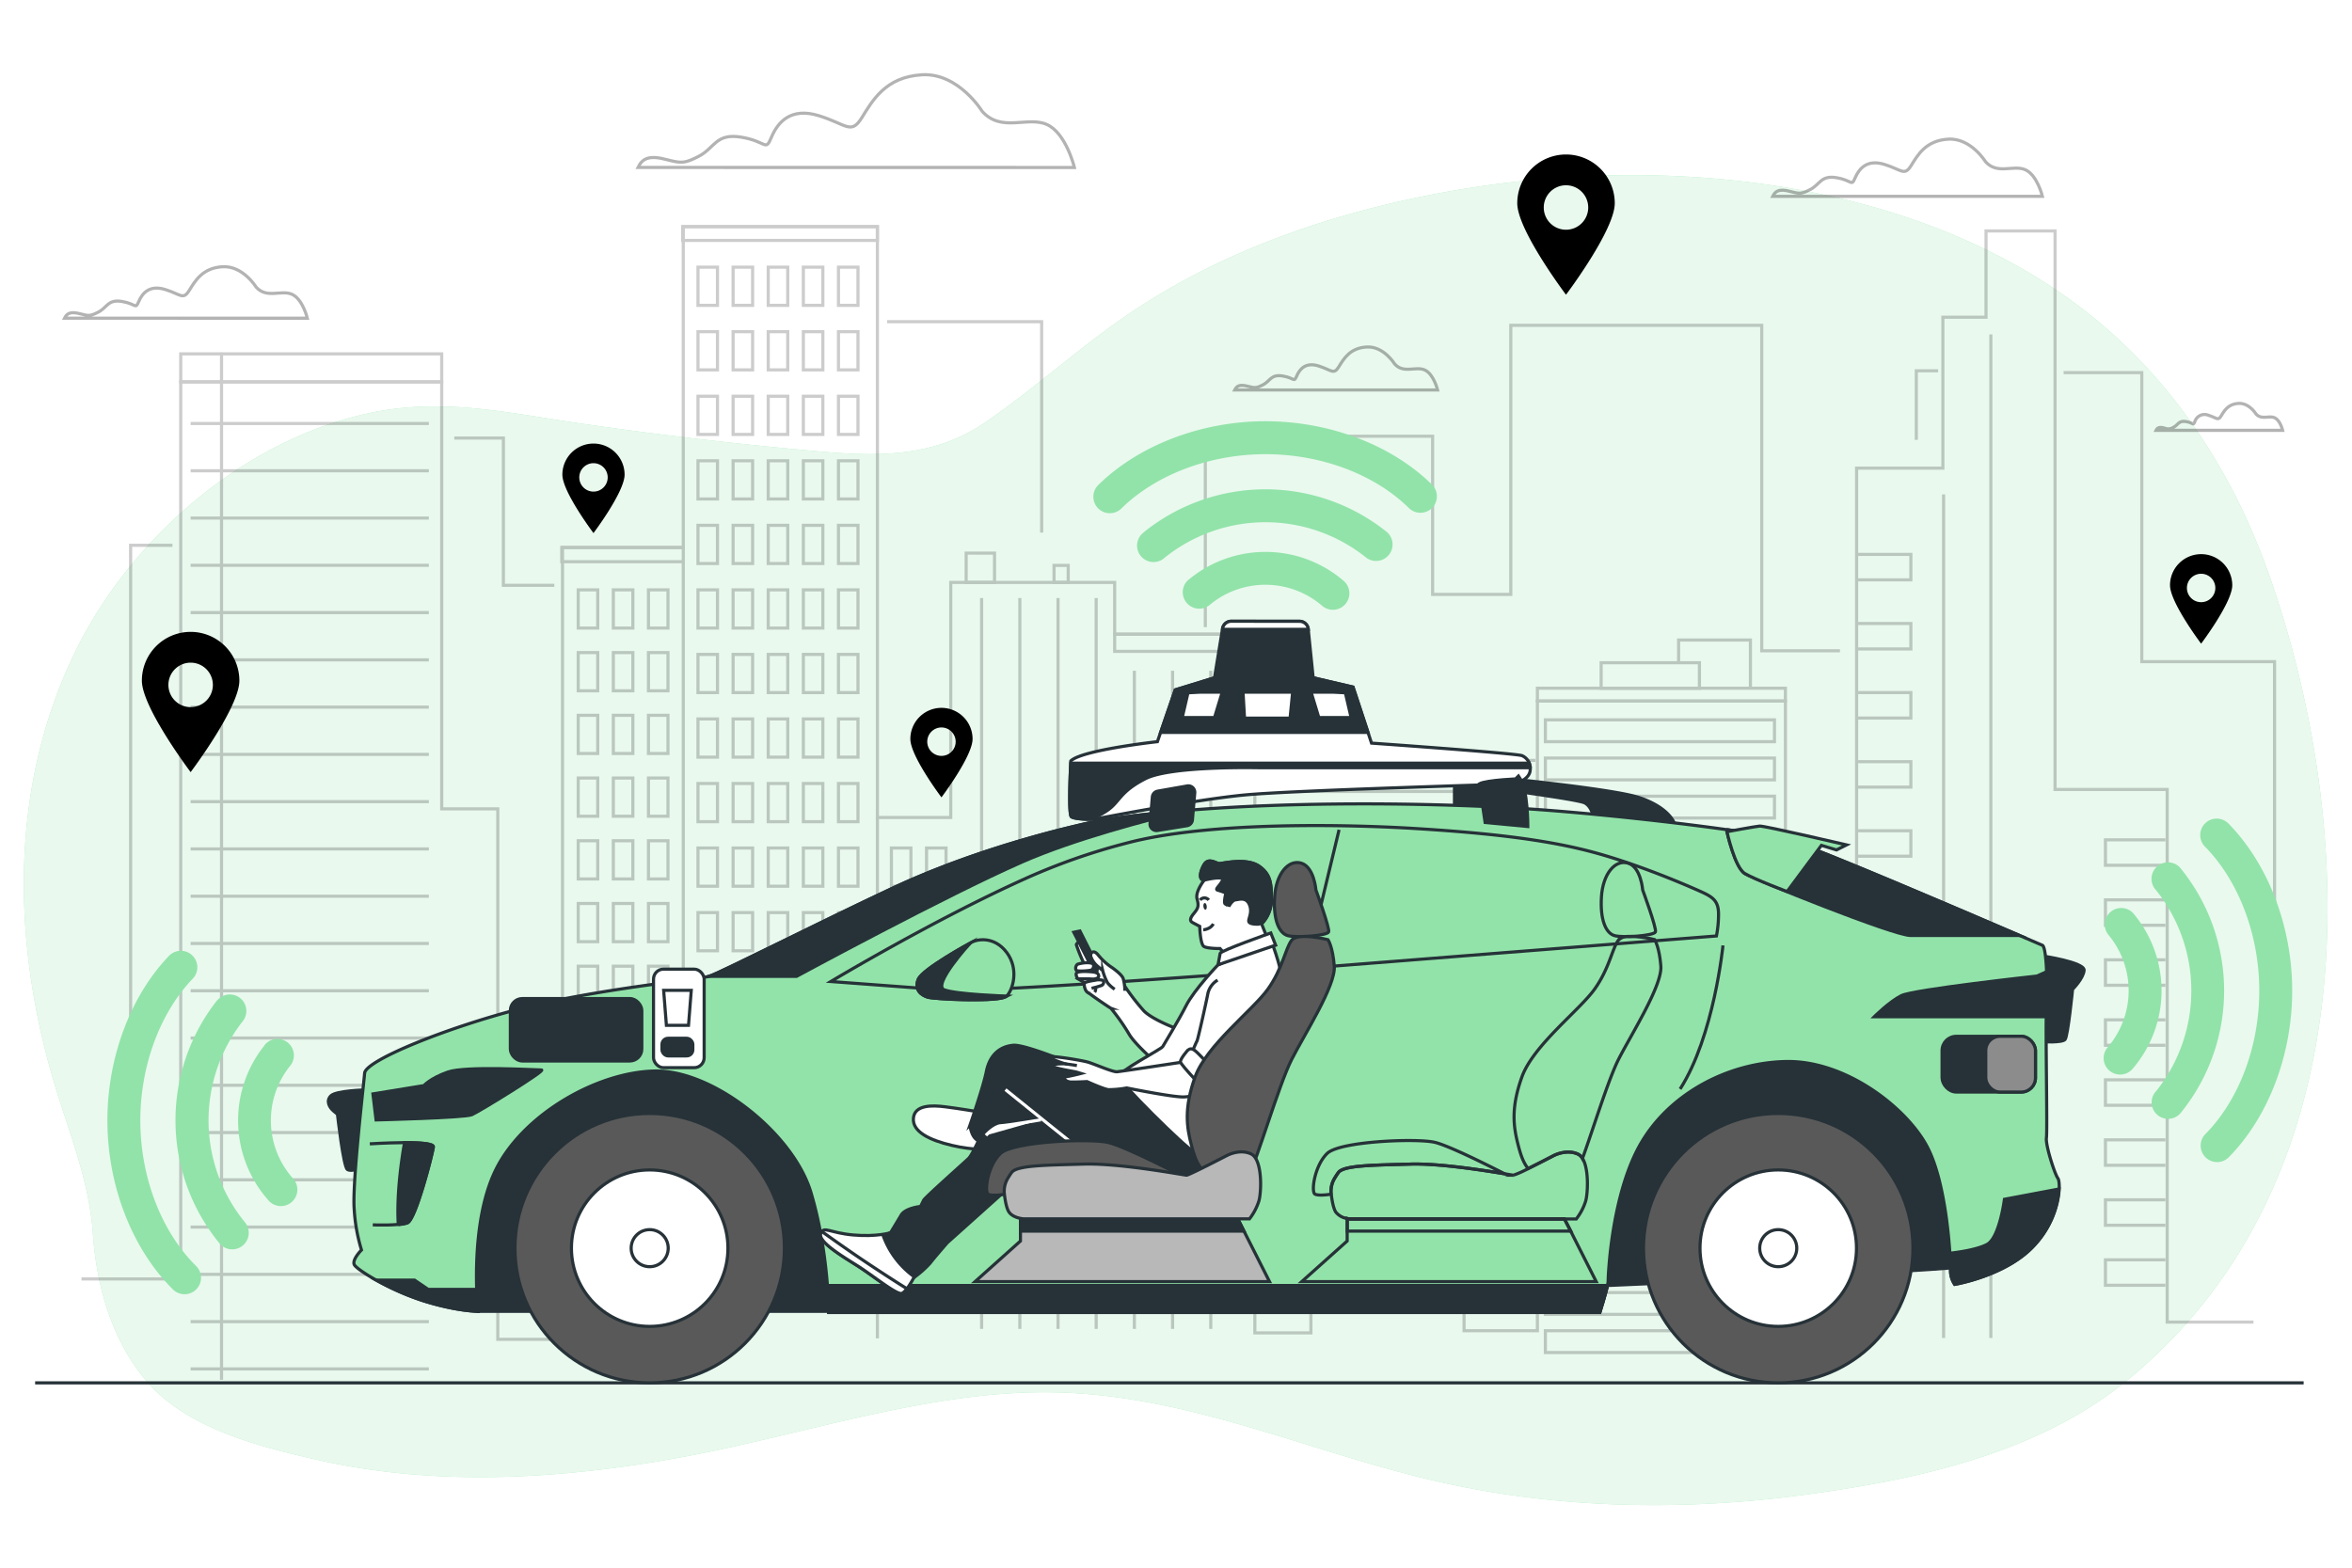 <svg class="animated" id="freepik_stories-self-driving-car" xmlns="http://www.w3.org/2000/svg" viewBox="0 0 750 500" version="1.1" xmlns:xlink="http://www.w3.org/1999/xlink" xmlns:svgjs="http://svgjs.com/svgjs"><style>svg#freepik_stories-self-driving-car:not(.animated) .animable {opacity: 0;}svg#freepik_stories-self-driving-car.animated #freepik--background-simple--inject-17 {animation: 1s 1 forwards cubic-bezier(.36,-0.01,.5,1.38) slideUp;animation-delay: 0s;}svg#freepik_stories-self-driving-car.animated #freepik--City--inject-17 {animation: 1s 1 forwards cubic-bezier(.36,-0.01,.5,1.38) slideUp;animation-delay: 0s;}svg#freepik_stories-self-driving-car.animated #freepik--Clouds--inject-17 {animation: 1s 1 forwards cubic-bezier(.36,-0.01,.5,1.38) lightSpeedLeft;animation-delay: 0s;}svg#freepik_stories-self-driving-car.animated #freepik--Floor--inject-17 {animation: 1s 1 forwards cubic-bezier(.36,-0.01,.5,1.38) fadeIn;animation-delay: 0s;}svg#freepik_stories-self-driving-car.animated #freepik--Locators--inject-17 {animation: 1s 1 forwards cubic-bezier(.36,-0.01,.5,1.38) fadeIn;animation-delay: 0s;}svg#freepik_stories-self-driving-car.animated #freepik--Icons--inject-17 {animation: 1s 1 forwards cubic-bezier(.36,-0.01,.5,1.38) slideLeft;animation-delay: 0s;}svg#freepik_stories-self-driving-car.animated #freepik--Car--inject-17 {animation: 1s 1 forwards cubic-bezier(.36,-0.01,.5,1.38) lightSpeedLeft;animation-delay: 0s;}            @keyframes slideUp {                0% {                    opacity: 0;                    transform: translateY(30px);                }                100% {                    opacity: 1;                    transform: inherit;                }            }                    @keyframes lightSpeedLeft {              from {                transform: translate3d(-50%, 0, 0) skewX(20deg);                opacity: 0;              }              60% {                transform: skewX(-10deg);                opacity: 1;              }              80% {                transform: skewX(2deg);              }              to {                opacity: 1;                transform: translate3d(0, 0, 0);              }            }                    @keyframes fadeIn {                0% {                    opacity: 0;                }                100% {                    opacity: 1;                }            }                    @keyframes slideLeft {                0% {                    opacity: 0;                    transform: translateX(-30px);                }                100% {                    opacity: 1;                    transform: translateX(0);                }            }        </style><g id="freepik--background-simple--inject-17" class="animable" style="transform-origin: 374.897px 267.949px;"><path d="M714.81,162.18c-10-20.74-23.39-39.62-40.75-55.33C614.35,52.85,513.52,44.79,430,68.39c-24.7,7-48.85,17.28-70.43,32-15.69,10.69-29.7,23.57-45.36,34.3C297.74,146,279.67,145.61,261.51,144q-39.21-3.47-77.91-9.16c-22.46-3.31-43.34-8.19-66.94-2.85C76.79,141,41.41,172.16,24,207.85,2.14,252.68,4.33,302.94,17.74,346.92c4.64,15.23,10.76,30.14,11.87,46.39,1.15,16.89,6.11,34.27,17.09,47.16,12.77,15,35.49,20.86,55.24,25.3,38.28,8.6,79.47,6,119.63-1.81C259.4,456.62,299,443,337.46,444.11c43.14,1.19,81.44,19.63,122.59,28.77,36.83,8.19,76.11,9.16,115.08,3.91,35.37-4.77,74.41-12.86,103.6-36.89,77.14-63.47,72-174.62,46.91-250.44A225,225,0,0,0,714.81,162.18Z" style="fill: rgb(146, 227, 169); transform-origin: 374.897px 267.949px;" id="el982qa7u9ne6" class="animable"></path><g id="el236hanyzlib"><path d="M714.81,162.18c-10-20.74-23.39-39.62-40.75-55.33C614.35,52.85,513.52,44.79,430,68.39c-24.7,7-48.85,17.28-70.43,32-15.69,10.69-29.7,23.57-45.36,34.3C297.74,146,279.67,145.61,261.51,144q-39.21-3.47-77.91-9.16c-22.46-3.31-43.34-8.19-66.94-2.85C76.79,141,41.41,172.16,24,207.85,2.14,252.68,4.33,302.94,17.74,346.92c4.64,15.23,10.76,30.14,11.87,46.39,1.15,16.89,6.11,34.27,17.09,47.16,12.77,15,35.49,20.86,55.24,25.3,38.28,8.6,79.47,6,119.63-1.81C259.4,456.62,299,443,337.46,444.11c43.14,1.19,81.44,19.63,122.59,28.77,36.83,8.19,76.11,9.16,115.08,3.91,35.37-4.77,74.41-12.86,103.6-36.89,77.14-63.47,72-174.62,46.91-250.44A225,225,0,0,0,714.81,162.18Z" style="fill: rgb(255, 255, 255); opacity: 0.8; transform-origin: 374.897px 267.949px;" class="animable"></path></g></g><g id="freepik--City--inject-17" class="animable" style="transform-origin: 375.645px 256.18px;"><g id="elo69rh8h29b"><g style="opacity: 0.2; transform-origin: 375.645px 256.18px;" class="animable"><polyline points="25.99 407.91 57.63 407.91 57.63 121.8 140.85 121.8 140.85 257.98 158.73 257.98 158.73 427.17 179.37 427.17 179.37 174.62 217.88 174.62 217.88 72.28 279.78 72.28 279.78 260.73 303.17 260.73 303.17 185.76 355.44 185.76 355.44 202.27 400.14 202.27 400.14 425.11 418.02 425.11 418.02 384.53 466.86 384.53 466.86 424.42 490.24 424.42 490.24 223.59 569.33 223.59 569.33 412.04 592.03 412.04 592.03 149.31 619.54 149.31 619.54 101.17 633.3 101.17 633.3 73.66 655.31 73.66 655.31 251.79 691.07 251.79 691.07 421.67 718.58 421.67" style="fill: none; stroke: rgb(0, 0, 0); stroke-miterlimit: 10; transform-origin: 372.285px 249.725px;" id="elqy4dviix43" class="animable"></polyline><rect x="57.63" y="112.86" width="83.22" height="8.94" style="fill: none; stroke: rgb(0, 0, 0); stroke-miterlimit: 10; transform-origin: 99.24px 117.33px;" id="ele770bdd3rsa" class="animable"></rect><rect x="179.13" y="174.62" width="38.75" height="4.53" style="fill: none; stroke: rgb(0, 0, 0); stroke-miterlimit: 10; transform-origin: 198.505px 176.885px;" id="elyda1ehpdnj8" class="animable"></rect><rect x="217.7" y="72.28" width="62.08" height="4.4" style="fill: none; stroke: rgb(0, 0, 0); stroke-miterlimit: 10; transform-origin: 248.74px 74.48px;" id="elwwv2udxzg89" class="animable"></rect><rect x="308.09" y="176.41" width="9.04" height="9.34" style="fill: none; stroke: rgb(0, 0, 0); stroke-miterlimit: 10; transform-origin: 312.61px 181.08px;" id="el2jh1bh544ks" class="animable"></rect><rect x="336.11" y="180.33" width="4.52" height="5.42" style="fill: none; stroke: rgb(0, 0, 0); stroke-miterlimit: 10; transform-origin: 338.37px 183.04px;" id="elhhw7u72gxmd" class="animable"></rect><rect x="355.44" y="202.27" width="44.85" height="5.48" style="fill: none; stroke: rgb(0, 0, 0); stroke-miterlimit: 10; transform-origin: 377.865px 205.01px;" id="el2r5q1i9s2gf" class="animable"></rect><rect x="490.24" y="219.5" width="79.08" height="4.09" style="fill: none; stroke: rgb(0, 0, 0); stroke-miterlimit: 10; transform-origin: 529.78px 221.545px;" id="eljwf9e6sdzy" class="animable"></rect><rect x="510.57" y="211.37" width="31.34" height="8.14" style="fill: none; stroke: rgb(0, 0, 0); stroke-miterlimit: 10; transform-origin: 526.24px 215.44px;" id="ele0oaamsbtrv" class="animable"></rect><polyline points="535.27 211.67 535.27 204.13 558.17 204.13 558.17 219.2" style="fill: none; stroke: rgb(0, 0, 0); stroke-miterlimit: 10; transform-origin: 546.72px 211.665px;" id="ella5tm5azbyb" class="animable"></polyline><polyline points="384.35 200.02 384.35 139.13 456.83 139.13 456.83 189.58 481.76 189.58 481.76 103.76 561.78 103.76 561.78 207.56 586.72 207.56" style="fill: none; stroke: rgb(0, 0, 0); stroke-miterlimit: 10; transform-origin: 485.535px 155.66px;" id="elqzx95aqz0li" class="animable"></polyline><polyline points="332.16 169.87 332.16 102.6 282.87 102.6" style="fill: none; stroke: rgb(0, 0, 0); stroke-miterlimit: 10; transform-origin: 307.515px 136.235px;" id="elqheqcauljrt" class="animable"></polyline><polyline points="176.76 186.68 160.52 186.68 160.52 139.71 144.86 139.71" style="fill: none; stroke: rgb(0, 0, 0); stroke-miterlimit: 10; transform-origin: 160.81px 163.195px;" id="elsn4erzed2o" class="animable"></polyline><polyline points="54.99 173.92 41.65 173.92 41.65 356.58" style="fill: none; stroke: rgb(0, 0, 0); stroke-miterlimit: 10; transform-origin: 48.32px 265.25px;" id="el09u89wp8kbfm" class="animable"></polyline><polyline points="611.07 140.29 611.07 118.26 618.03 118.26" style="fill: none; stroke: rgb(0, 0, 0); stroke-miterlimit: 10; transform-origin: 614.55px 129.275px;" id="elmv38m65p6ps" class="animable"></polyline><polyline points="658.04 118.84 682.97 118.84 682.97 211.03 725.3 211.03 725.3 317.73" style="fill: none; stroke: rgb(0, 0, 0); stroke-miterlimit: 10; transform-origin: 691.67px 218.285px;" id="elyv8c9uyo9on" class="animable"></polyline><rect x="222.57" y="85.21" width="6.22" height="12.18" style="fill: none; stroke: rgb(0, 0, 0); stroke-miterlimit: 10; transform-origin: 225.68px 91.3px;" id="eltc2b6m2174o" class="animable"></rect><rect x="233.77" y="85.21" width="6.22" height="12.18" style="fill: none; stroke: rgb(0, 0, 0); stroke-miterlimit: 10; transform-origin: 236.88px 91.3px;" id="el5vd4da48hxy" class="animable"></rect><rect x="244.97" y="85.21" width="6.22" height="12.18" style="fill: none; stroke: rgb(0, 0, 0); stroke-miterlimit: 10; transform-origin: 248.08px 91.3px;" id="elu6p9p7vsym9" class="animable"></rect><rect x="256.17" y="85.21" width="6.22" height="12.18" style="fill: none; stroke: rgb(0, 0, 0); stroke-miterlimit: 10; transform-origin: 259.28px 91.3px;" id="elb9emj44if9v" class="animable"></rect><rect x="267.37" y="85.21" width="6.22" height="12.18" style="fill: none; stroke: rgb(0, 0, 0); stroke-miterlimit: 10; transform-origin: 270.48px 91.3px;" id="elrginssv2l3" class="animable"></rect><rect x="222.57" y="105.79" width="6.22" height="12.18" style="fill: none; stroke: rgb(0, 0, 0); stroke-miterlimit: 10; transform-origin: 225.68px 111.88px;" id="elkb71etoho1s" class="animable"></rect><rect x="233.77" y="105.79" width="6.22" height="12.18" style="fill: none; stroke: rgb(0, 0, 0); stroke-miterlimit: 10; transform-origin: 236.88px 111.88px;" id="el3znv9aoz2gg" class="animable"></rect><rect x="244.97" y="105.79" width="6.22" height="12.18" style="fill: none; stroke: rgb(0, 0, 0); stroke-miterlimit: 10; transform-origin: 248.08px 111.88px;" id="elzipv0yx0p5g" class="animable"></rect><rect x="256.17" y="105.79" width="6.22" height="12.18" style="fill: none; stroke: rgb(0, 0, 0); stroke-miterlimit: 10; transform-origin: 259.28px 111.88px;" id="elrhxmfx9llvk" class="animable"></rect><rect x="267.37" y="105.79" width="6.22" height="12.18" style="fill: none; stroke: rgb(0, 0, 0); stroke-miterlimit: 10; transform-origin: 270.48px 111.88px;" id="elqsz81cn8d9h" class="animable"></rect><rect x="222.57" y="126.38" width="6.22" height="12.18" style="fill: none; stroke: rgb(0, 0, 0); stroke-miterlimit: 10; transform-origin: 225.68px 132.47px;" id="eleh4h5wmiuic" class="animable"></rect><rect x="233.77" y="126.38" width="6.22" height="12.18" style="fill: none; stroke: rgb(0, 0, 0); stroke-miterlimit: 10; transform-origin: 236.88px 132.47px;" id="elgdr7zx417ho" class="animable"></rect><rect x="244.97" y="126.38" width="6.22" height="12.18" style="fill: none; stroke: rgb(0, 0, 0); stroke-miterlimit: 10; transform-origin: 248.08px 132.47px;" id="elr1wjqxjoy2a" class="animable"></rect><rect x="256.17" y="126.38" width="6.22" height="12.18" style="fill: none; stroke: rgb(0, 0, 0); stroke-miterlimit: 10; transform-origin: 259.28px 132.47px;" id="elxregu9f5i8g" class="animable"></rect><rect x="267.37" y="126.38" width="6.22" height="12.18" style="fill: none; stroke: rgb(0, 0, 0); stroke-miterlimit: 10; transform-origin: 270.48px 132.47px;" id="el3n7hf7ypd22" class="animable"></rect><rect x="222.57" y="146.96" width="6.22" height="12.18" style="fill: none; stroke: rgb(0, 0, 0); stroke-miterlimit: 10; transform-origin: 225.68px 153.05px;" id="elmto8istqqan" class="animable"></rect><rect x="233.77" y="146.96" width="6.22" height="12.18" style="fill: none; stroke: rgb(0, 0, 0); stroke-miterlimit: 10; transform-origin: 236.88px 153.05px;" id="elqm4aprjgm07" class="animable"></rect><rect x="244.97" y="146.96" width="6.22" height="12.18" style="fill: none; stroke: rgb(0, 0, 0); stroke-miterlimit: 10; transform-origin: 248.08px 153.05px;" id="eldfwulkg51hq" class="animable"></rect><rect x="256.17" y="146.96" width="6.22" height="12.18" style="fill: none; stroke: rgb(0, 0, 0); stroke-miterlimit: 10; transform-origin: 259.28px 153.05px;" id="elftgxxc1f1m" class="animable"></rect><rect x="267.37" y="146.96" width="6.22" height="12.18" style="fill: none; stroke: rgb(0, 0, 0); stroke-miterlimit: 10; transform-origin: 270.48px 153.05px;" id="elxp86rbymiw" class="animable"></rect><rect x="222.57" y="167.55" width="6.22" height="12.18" style="fill: none; stroke: rgb(0, 0, 0); stroke-miterlimit: 10; transform-origin: 225.68px 173.64px;" id="el3kikk6ggzxj" class="animable"></rect><rect x="233.77" y="167.55" width="6.22" height="12.18" style="fill: none; stroke: rgb(0, 0, 0); stroke-miterlimit: 10; transform-origin: 236.88px 173.64px;" id="elko9wenztczl" class="animable"></rect><rect x="244.97" y="167.55" width="6.22" height="12.18" style="fill: none; stroke: rgb(0, 0, 0); stroke-miterlimit: 10; transform-origin: 248.08px 173.64px;" id="elnpueikqcodh" class="animable"></rect><rect x="256.17" y="167.55" width="6.22" height="12.18" style="fill: none; stroke: rgb(0, 0, 0); stroke-miterlimit: 10; transform-origin: 259.28px 173.64px;" id="el21984f6g91sg" class="animable"></rect><rect x="267.37" y="167.55" width="6.22" height="12.18" style="fill: none; stroke: rgb(0, 0, 0); stroke-miterlimit: 10; transform-origin: 270.48px 173.64px;" id="elr4j5wkqge4" class="animable"></rect><rect x="222.57" y="188.13" width="6.22" height="12.18" style="fill: none; stroke: rgb(0, 0, 0); stroke-miterlimit: 10; transform-origin: 225.68px 194.22px;" id="elagmr8k4uxvr" class="animable"></rect><rect x="233.77" y="188.13" width="6.22" height="12.18" style="fill: none; stroke: rgb(0, 0, 0); stroke-miterlimit: 10; transform-origin: 236.88px 194.22px;" id="elhpejaymme2p" class="animable"></rect><rect x="244.97" y="188.13" width="6.22" height="12.18" style="fill: none; stroke: rgb(0, 0, 0); stroke-miterlimit: 10; transform-origin: 248.08px 194.22px;" id="el437rtmk0hlc" class="animable"></rect><rect x="256.17" y="188.13" width="6.22" height="12.18" style="fill: none; stroke: rgb(0, 0, 0); stroke-miterlimit: 10; transform-origin: 259.28px 194.22px;" id="elr315stmi7vd" class="animable"></rect><rect x="267.37" y="188.13" width="6.22" height="12.18" style="fill: none; stroke: rgb(0, 0, 0); stroke-miterlimit: 10; transform-origin: 270.48px 194.22px;" id="ele0qj344com" class="animable"></rect><rect x="184.38" y="188.13" width="6.22" height="12.18" style="fill: none; stroke: rgb(0, 0, 0); stroke-miterlimit: 10; transform-origin: 187.49px 194.22px;" id="elnl4veptkv7n" class="animable"></rect><rect x="195.58" y="188.13" width="6.22" height="12.18" style="fill: none; stroke: rgb(0, 0, 0); stroke-miterlimit: 10; transform-origin: 198.69px 194.22px;" id="el8v2265tgvg9" class="animable"></rect><rect x="206.78" y="188.13" width="6.22" height="12.18" style="fill: none; stroke: rgb(0, 0, 0); stroke-miterlimit: 10; transform-origin: 209.89px 194.22px;" id="elpyl1xmukra8" class="animable"></rect><rect x="184.38" y="208.14" width="6.22" height="12.18" style="fill: none; stroke: rgb(0, 0, 0); stroke-miterlimit: 10; transform-origin: 187.49px 214.23px;" id="elzupjd0dy8m" class="animable"></rect><rect x="195.58" y="208.14" width="6.22" height="12.18" style="fill: none; stroke: rgb(0, 0, 0); stroke-miterlimit: 10; transform-origin: 198.69px 214.23px;" id="el27wiurn82d9j" class="animable"></rect><rect x="206.78" y="208.14" width="6.22" height="12.18" style="fill: none; stroke: rgb(0, 0, 0); stroke-miterlimit: 10; transform-origin: 209.89px 214.23px;" id="el0q8qy8asqpu9" class="animable"></rect><rect x="184.38" y="228.14" width="6.22" height="12.18" style="fill: none; stroke: rgb(0, 0, 0); stroke-miterlimit: 10; transform-origin: 187.49px 234.23px;" id="ely2zn4c7iadc" class="animable"></rect><rect x="195.58" y="228.14" width="6.22" height="12.18" style="fill: none; stroke: rgb(0, 0, 0); stroke-miterlimit: 10; transform-origin: 198.69px 234.23px;" id="el3v6i88l79jn" class="animable"></rect><rect x="206.78" y="228.14" width="6.22" height="12.18" style="fill: none; stroke: rgb(0, 0, 0); stroke-miterlimit: 10; transform-origin: 209.89px 234.23px;" id="elmotcthcxbh" class="animable"></rect><rect x="184.38" y="248.15" width="6.22" height="12.18" style="fill: none; stroke: rgb(0, 0, 0); stroke-miterlimit: 10; transform-origin: 187.49px 254.24px;" id="elivxr4q5si2j" class="animable"></rect><rect x="195.58" y="248.15" width="6.22" height="12.18" style="fill: none; stroke: rgb(0, 0, 0); stroke-miterlimit: 10; transform-origin: 198.69px 254.24px;" id="elmb02prtr6tr" class="animable"></rect><rect x="206.78" y="248.15" width="6.22" height="12.18" style="fill: none; stroke: rgb(0, 0, 0); stroke-miterlimit: 10; transform-origin: 209.89px 254.24px;" id="el6l0naqbzp8i" class="animable"></rect><rect x="184.38" y="268.15" width="6.22" height="12.18" style="fill: none; stroke: rgb(0, 0, 0); stroke-miterlimit: 10; transform-origin: 187.49px 274.24px;" id="els84zm2mk2s" class="animable"></rect><rect x="195.58" y="268.15" width="6.22" height="12.18" style="fill: none; stroke: rgb(0, 0, 0); stroke-miterlimit: 10; transform-origin: 198.69px 274.24px;" id="el5tw2d517har" class="animable"></rect><rect x="206.78" y="268.15" width="6.22" height="12.18" style="fill: none; stroke: rgb(0, 0, 0); stroke-miterlimit: 10; transform-origin: 209.89px 274.24px;" id="elwoa4ess8hvs" class="animable"></rect><rect x="184.38" y="288.16" width="6.22" height="12.18" style="fill: none; stroke: rgb(0, 0, 0); stroke-miterlimit: 10; transform-origin: 187.49px 294.25px;" id="elneecfs9rrfo" class="animable"></rect><rect x="195.58" y="288.16" width="6.22" height="12.18" style="fill: none; stroke: rgb(0, 0, 0); stroke-miterlimit: 10; transform-origin: 198.69px 294.25px;" id="elwx4rvbtrxe9" class="animable"></rect><rect x="206.78" y="288.16" width="6.22" height="12.18" style="fill: none; stroke: rgb(0, 0, 0); stroke-miterlimit: 10; transform-origin: 209.89px 294.25px;" id="elws24nl48wqq" class="animable"></rect><rect x="184.38" y="308.16" width="6.22" height="12.18" style="fill: none; stroke: rgb(0, 0, 0); stroke-miterlimit: 10; transform-origin: 187.49px 314.25px;" id="el6c3jgc4wkti" class="animable"></rect><rect x="195.58" y="308.16" width="6.22" height="12.18" style="fill: none; stroke: rgb(0, 0, 0); stroke-miterlimit: 10; transform-origin: 198.69px 314.25px;" id="eldcce9572exh" class="animable"></rect><rect x="206.78" y="308.16" width="6.22" height="12.18" style="fill: none; stroke: rgb(0, 0, 0); stroke-miterlimit: 10; transform-origin: 209.89px 314.25px;" id="elsez2gehf9w" class="animable"></rect><rect x="184.38" y="328.17" width="6.22" height="12.18" style="fill: none; stroke: rgb(0, 0, 0); stroke-miterlimit: 10; transform-origin: 187.49px 334.26px;" id="eln8kfvggw8eh" class="animable"></rect><rect x="195.58" y="328.17" width="6.22" height="12.18" style="fill: none; stroke: rgb(0, 0, 0); stroke-miterlimit: 10; transform-origin: 198.69px 334.26px;" id="elmfhn4agu6y" class="animable"></rect><rect x="206.78" y="328.17" width="6.22" height="12.18" style="fill: none; stroke: rgb(0, 0, 0); stroke-miterlimit: 10; transform-origin: 209.89px 334.26px;" id="elo0kjohw6zpi" class="animable"></rect><rect x="184.38" y="348.17" width="6.22" height="12.18" style="fill: none; stroke: rgb(0, 0, 0); stroke-miterlimit: 10; transform-origin: 187.49px 354.26px;" id="el4w4rocdw20e" class="animable"></rect><rect x="195.58" y="348.17" width="6.22" height="12.18" style="fill: none; stroke: rgb(0, 0, 0); stroke-miterlimit: 10; transform-origin: 198.69px 354.26px;" id="eljcytdlqy41" class="animable"></rect><rect x="206.78" y="348.17" width="6.22" height="12.18" style="fill: none; stroke: rgb(0, 0, 0); stroke-miterlimit: 10; transform-origin: 209.89px 354.26px;" id="elss4m7w285e" class="animable"></rect><rect x="184.38" y="368.18" width="6.22" height="12.18" style="fill: none; stroke: rgb(0, 0, 0); stroke-miterlimit: 10; transform-origin: 187.49px 374.27px;" id="ellz5z8mlc0jf" class="animable"></rect><rect x="195.58" y="368.18" width="6.22" height="12.18" style="fill: none; stroke: rgb(0, 0, 0); stroke-miterlimit: 10; transform-origin: 198.69px 374.27px;" id="elpfv44fdramm" class="animable"></rect><rect x="206.78" y="368.18" width="6.22" height="12.18" style="fill: none; stroke: rgb(0, 0, 0); stroke-miterlimit: 10; transform-origin: 209.89px 374.27px;" id="elz8tb84qnl8" class="animable"></rect><rect x="184.38" y="388.18" width="6.22" height="12.18" style="fill: none; stroke: rgb(0, 0, 0); stroke-miterlimit: 10; transform-origin: 187.49px 394.27px;" id="eluxixzmw4jcl" class="animable"></rect><rect x="195.58" y="388.18" width="6.22" height="12.18" style="fill: none; stroke: rgb(0, 0, 0); stroke-miterlimit: 10; transform-origin: 198.69px 394.27px;" id="elaf60vk29n7s" class="animable"></rect><rect x="206.78" y="388.18" width="6.22" height="12.18" style="fill: none; stroke: rgb(0, 0, 0); stroke-miterlimit: 10; transform-origin: 209.89px 394.27px;" id="elj5g4elo2rdf" class="animable"></rect><rect x="284.25" y="270.47" width="6.22" height="12.18" style="fill: none; stroke: rgb(0, 0, 0); stroke-miterlimit: 10; transform-origin: 287.36px 276.56px;" id="elku6j88mjs" class="animable"></rect><rect x="295.45" y="270.47" width="6.22" height="12.18" style="fill: none; stroke: rgb(0, 0, 0); stroke-miterlimit: 10; transform-origin: 298.56px 276.56px;" id="elmbalp7uj0lb" class="animable"></rect><rect x="284.25" y="290.48" width="6.22" height="12.18" style="fill: none; stroke: rgb(0, 0, 0); stroke-miterlimit: 10; transform-origin: 287.36px 296.57px;" id="eld7syyrivnj" class="animable"></rect><rect x="295.45" y="290.48" width="6.22" height="12.18" style="fill: none; stroke: rgb(0, 0, 0); stroke-miterlimit: 10; transform-origin: 298.56px 296.57px;" id="ellevxp5kphmn" class="animable"></rect><rect x="284.25" y="310.48" width="6.22" height="12.18" style="fill: none; stroke: rgb(0, 0, 0); stroke-miterlimit: 10; transform-origin: 287.36px 316.57px;" id="elwazje9qu5g" class="animable"></rect><rect x="295.45" y="310.48" width="6.22" height="12.18" style="fill: none; stroke: rgb(0, 0, 0); stroke-miterlimit: 10; transform-origin: 298.56px 316.57px;" id="elbyg8u1yc0as" class="animable"></rect><rect x="284.25" y="330.49" width="6.22" height="12.18" style="fill: none; stroke: rgb(0, 0, 0); stroke-miterlimit: 10; transform-origin: 287.36px 336.58px;" id="elrzmdyo43fuh" class="animable"></rect><rect x="295.45" y="330.49" width="6.22" height="12.18" style="fill: none; stroke: rgb(0, 0, 0); stroke-miterlimit: 10; transform-origin: 298.56px 336.58px;" id="el3errd6fpvrh" class="animable"></rect><rect x="284.25" y="350.49" width="6.22" height="12.18" style="fill: none; stroke: rgb(0, 0, 0); stroke-miterlimit: 10; transform-origin: 287.36px 356.58px;" id="elqm3m5qbcspe" class="animable"></rect><rect x="295.45" y="350.49" width="6.22" height="12.18" style="fill: none; stroke: rgb(0, 0, 0); stroke-miterlimit: 10; transform-origin: 298.56px 356.58px;" id="elzuw6lwb3zol" class="animable"></rect><rect x="284.25" y="370.5" width="6.22" height="12.18" style="fill: none; stroke: rgb(0, 0, 0); stroke-miterlimit: 10; transform-origin: 287.36px 376.59px;" id="elod0ac0l7u6" class="animable"></rect><rect x="295.45" y="370.5" width="6.22" height="12.18" style="fill: none; stroke: rgb(0, 0, 0); stroke-miterlimit: 10; transform-origin: 298.56px 376.59px;" id="eltnw1nzjyst" class="animable"></rect><rect x="284.25" y="390.5" width="6.22" height="12.18" style="fill: none; stroke: rgb(0, 0, 0); stroke-miterlimit: 10; transform-origin: 287.36px 396.59px;" id="elt6epy7xvfhe" class="animable"></rect><rect x="295.45" y="390.5" width="6.22" height="12.18" style="fill: none; stroke: rgb(0, 0, 0); stroke-miterlimit: 10; transform-origin: 298.56px 396.59px;" id="elzj5vkce494" class="animable"></rect><rect x="222.57" y="208.72" width="6.22" height="12.18" style="fill: none; stroke: rgb(0, 0, 0); stroke-miterlimit: 10; transform-origin: 225.68px 214.81px;" id="el24d02eiknv" class="animable"></rect><rect x="233.77" y="208.72" width="6.22" height="12.18" style="fill: none; stroke: rgb(0, 0, 0); stroke-miterlimit: 10; transform-origin: 236.88px 214.81px;" id="elpaiszirefh" class="animable"></rect><rect x="244.97" y="208.72" width="6.22" height="12.18" style="fill: none; stroke: rgb(0, 0, 0); stroke-miterlimit: 10; transform-origin: 248.08px 214.81px;" id="el1zh4m8rz5r2" class="animable"></rect><rect x="256.17" y="208.72" width="6.22" height="12.18" style="fill: none; stroke: rgb(0, 0, 0); stroke-miterlimit: 10; transform-origin: 259.28px 214.81px;" id="el8jxtfa8vvst" class="animable"></rect><rect x="267.37" y="208.72" width="6.22" height="12.18" style="fill: none; stroke: rgb(0, 0, 0); stroke-miterlimit: 10; transform-origin: 270.48px 214.81px;" id="el01lfkko9ohxf" class="animable"></rect><rect x="222.57" y="229.3" width="6.22" height="12.18" style="fill: none; stroke: rgb(0, 0, 0); stroke-miterlimit: 10; transform-origin: 225.68px 235.39px;" id="el1die0gtfn96" class="animable"></rect><rect x="233.77" y="229.3" width="6.22" height="12.18" style="fill: none; stroke: rgb(0, 0, 0); stroke-miterlimit: 10; transform-origin: 236.88px 235.39px;" id="el7v2jmd71zvj" class="animable"></rect><rect x="244.97" y="229.3" width="6.22" height="12.18" style="fill: none; stroke: rgb(0, 0, 0); stroke-miterlimit: 10; transform-origin: 248.08px 235.39px;" id="elajl0c7v3ypa" class="animable"></rect><rect x="256.17" y="229.3" width="6.22" height="12.18" style="fill: none; stroke: rgb(0, 0, 0); stroke-miterlimit: 10; transform-origin: 259.28px 235.39px;" id="elshct4v5k14" class="animable"></rect><rect x="267.37" y="229.3" width="6.22" height="12.18" style="fill: none; stroke: rgb(0, 0, 0); stroke-miterlimit: 10; transform-origin: 270.48px 235.39px;" id="elzbutek33f4j" class="animable"></rect><rect x="222.57" y="249.89" width="6.22" height="12.18" style="fill: none; stroke: rgb(0, 0, 0); stroke-miterlimit: 10; transform-origin: 225.68px 255.98px;" id="el29mmceus4wc" class="animable"></rect><rect x="233.77" y="249.89" width="6.22" height="12.18" style="fill: none; stroke: rgb(0, 0, 0); stroke-miterlimit: 10; transform-origin: 236.88px 255.98px;" id="elaz28ehkj0z" class="animable"></rect><rect x="244.97" y="249.89" width="6.22" height="12.18" style="fill: none; stroke: rgb(0, 0, 0); stroke-miterlimit: 10; transform-origin: 248.08px 255.98px;" id="elkhazi2tkx99" class="animable"></rect><rect x="256.17" y="249.89" width="6.22" height="12.18" style="fill: none; stroke: rgb(0, 0, 0); stroke-miterlimit: 10; transform-origin: 259.28px 255.98px;" id="elmx2xcc28pwe" class="animable"></rect><rect x="267.37" y="249.89" width="6.22" height="12.18" style="fill: none; stroke: rgb(0, 0, 0); stroke-miterlimit: 10; transform-origin: 270.48px 255.98px;" id="eldb12wb7fg1c" class="animable"></rect><rect x="222.57" y="270.47" width="6.22" height="12.18" style="fill: none; stroke: rgb(0, 0, 0); stroke-miterlimit: 10; transform-origin: 225.68px 276.56px;" id="el9q6p6secc1j" class="animable"></rect><rect x="233.77" y="270.47" width="6.22" height="12.18" style="fill: none; stroke: rgb(0, 0, 0); stroke-miterlimit: 10; transform-origin: 236.88px 276.56px;" id="elxqh4u5pcbwg" class="animable"></rect><rect x="244.97" y="270.47" width="6.22" height="12.18" style="fill: none; stroke: rgb(0, 0, 0); stroke-miterlimit: 10; transform-origin: 248.08px 276.56px;" id="el9l7gzichvc" class="animable"></rect><rect x="256.17" y="270.47" width="6.22" height="12.18" style="fill: none; stroke: rgb(0, 0, 0); stroke-miterlimit: 10; transform-origin: 259.28px 276.56px;" id="elzoov4we286c" class="animable"></rect><rect x="267.37" y="270.47" width="6.22" height="12.18" style="fill: none; stroke: rgb(0, 0, 0); stroke-miterlimit: 10; transform-origin: 270.48px 276.56px;" id="elpi5s407zsab" class="animable"></rect><rect x="222.57" y="291.06" width="6.22" height="12.18" style="fill: none; stroke: rgb(0, 0, 0); stroke-miterlimit: 10; transform-origin: 225.68px 297.15px;" id="ele4e6khfkwx" class="animable"></rect><rect x="233.77" y="291.06" width="6.22" height="12.18" style="fill: none; stroke: rgb(0, 0, 0); stroke-miterlimit: 10; transform-origin: 236.88px 297.15px;" id="elnjr09tqylyb" class="animable"></rect><rect x="244.97" y="291.06" width="6.22" height="12.18" style="fill: none; stroke: rgb(0, 0, 0); stroke-miterlimit: 10; transform-origin: 248.08px 297.15px;" id="el6fz42kpdqhk" class="animable"></rect><rect x="256.17" y="291.06" width="6.22" height="12.18" style="fill: none; stroke: rgb(0, 0, 0); stroke-miterlimit: 10; transform-origin: 259.28px 297.15px;" id="elzo5kdm8v6nl" class="animable"></rect><rect x="267.37" y="291.06" width="6.22" height="12.18" style="fill: none; stroke: rgb(0, 0, 0); stroke-miterlimit: 10; transform-origin: 270.48px 297.15px;" id="el97pbkoaj9k8" class="animable"></rect><rect x="222.57" y="311.64" width="6.22" height="12.18" style="fill: none; stroke: rgb(0, 0, 0); stroke-miterlimit: 10; transform-origin: 225.68px 317.73px;" id="eluxrpwk1o6g" class="animable"></rect><rect x="233.77" y="311.64" width="6.22" height="12.18" style="fill: none; stroke: rgb(0, 0, 0); stroke-miterlimit: 10; transform-origin: 236.88px 317.73px;" id="elfl6rhsqgscv" class="animable"></rect><rect x="244.97" y="311.64" width="6.22" height="12.18" style="fill: none; stroke: rgb(0, 0, 0); stroke-miterlimit: 10; transform-origin: 248.08px 317.73px;" id="el14dzktvzffpb" class="animable"></rect><rect x="256.17" y="311.64" width="6.22" height="12.18" style="fill: none; stroke: rgb(0, 0, 0); stroke-miterlimit: 10; transform-origin: 259.28px 317.73px;" id="ely9you97u1g8" class="animable"></rect><rect x="267.37" y="311.64" width="6.22" height="12.18" style="fill: none; stroke: rgb(0, 0, 0); stroke-miterlimit: 10; transform-origin: 270.48px 317.73px;" id="eltilandxp4yr" class="animable"></rect><rect x="222.57" y="332.23" width="6.22" height="12.18" style="fill: none; stroke: rgb(0, 0, 0); stroke-miterlimit: 10; transform-origin: 225.68px 338.32px;" id="el3sefmiiwldt" class="animable"></rect><rect x="233.77" y="332.23" width="6.22" height="12.18" style="fill: none; stroke: rgb(0, 0, 0); stroke-miterlimit: 10; transform-origin: 236.88px 338.32px;" id="elvsn16n7picp" class="animable"></rect><rect x="244.97" y="332.23" width="6.22" height="12.18" style="fill: none; stroke: rgb(0, 0, 0); stroke-miterlimit: 10; transform-origin: 248.08px 338.32px;" id="elginpjfttm8c" class="animable"></rect><rect x="256.17" y="332.23" width="6.22" height="12.18" style="fill: none; stroke: rgb(0, 0, 0); stroke-miterlimit: 10; transform-origin: 259.28px 338.32px;" id="elv9z3iygzx0q" class="animable"></rect><rect x="267.37" y="332.23" width="6.22" height="12.18" style="fill: none; stroke: rgb(0, 0, 0); stroke-miterlimit: 10; transform-origin: 270.48px 338.32px;" id="el4natgeo4cx" class="animable"></rect><rect x="222.57" y="352.81" width="6.22" height="12.18" style="fill: none; stroke: rgb(0, 0, 0); stroke-miterlimit: 10; transform-origin: 225.68px 358.9px;" id="elg8fz09j99zk" class="animable"></rect><rect x="233.77" y="352.81" width="6.22" height="12.18" style="fill: none; stroke: rgb(0, 0, 0); stroke-miterlimit: 10; transform-origin: 236.88px 358.9px;" id="elaucx0txd2n" class="animable"></rect><rect x="244.97" y="352.81" width="6.22" height="12.18" style="fill: none; stroke: rgb(0, 0, 0); stroke-miterlimit: 10; transform-origin: 248.08px 358.9px;" id="el1a8cmdsuly8" class="animable"></rect><rect x="256.17" y="352.81" width="6.22" height="12.18" style="fill: none; stroke: rgb(0, 0, 0); stroke-miterlimit: 10; transform-origin: 259.28px 358.9px;" id="elm6vlwv7n4ko" class="animable"></rect><rect x="267.37" y="352.81" width="6.22" height="12.18" style="fill: none; stroke: rgb(0, 0, 0); stroke-miterlimit: 10; transform-origin: 270.48px 358.9px;" id="el981oxgesfnd" class="animable"></rect><rect x="222.57" y="373.4" width="6.22" height="12.18" style="fill: none; stroke: rgb(0, 0, 0); stroke-miterlimit: 10; transform-origin: 225.68px 379.49px;" id="el11hpz3bojh4r" class="animable"></rect><rect x="233.77" y="373.4" width="6.22" height="12.18" style="fill: none; stroke: rgb(0, 0, 0); stroke-miterlimit: 10; transform-origin: 236.88px 379.49px;" id="elxbuq6zusbb" class="animable"></rect><rect x="244.97" y="373.4" width="6.22" height="12.18" style="fill: none; stroke: rgb(0, 0, 0); stroke-miterlimit: 10; transform-origin: 248.08px 379.49px;" id="elyz983sj1ge" class="animable"></rect><rect x="256.17" y="373.4" width="6.22" height="12.18" style="fill: none; stroke: rgb(0, 0, 0); stroke-miterlimit: 10; transform-origin: 259.28px 379.49px;" id="elfsxxx3njxzu" class="animable"></rect><rect x="267.37" y="373.4" width="6.22" height="12.18" style="fill: none; stroke: rgb(0, 0, 0); stroke-miterlimit: 10; transform-origin: 270.48px 379.49px;" id="elur59et4jheb" class="animable"></rect><rect x="222.57" y="394.56" width="6.22" height="12.18" style="fill: none; stroke: rgb(0, 0, 0); stroke-miterlimit: 10; transform-origin: 225.68px 400.65px;" id="elc98qz4r7s87" class="animable"></rect><rect x="233.77" y="394.56" width="6.22" height="12.18" style="fill: none; stroke: rgb(0, 0, 0); stroke-miterlimit: 10; transform-origin: 236.88px 400.65px;" id="elhc0j4say4o7" class="animable"></rect><rect x="244.97" y="394.56" width="6.22" height="12.18" style="fill: none; stroke: rgb(0, 0, 0); stroke-miterlimit: 10; transform-origin: 248.08px 400.65px;" id="el2zwbrfuox7f" class="animable"></rect><rect x="256.17" y="394.56" width="6.22" height="12.18" style="fill: none; stroke: rgb(0, 0, 0); stroke-miterlimit: 10; transform-origin: 259.28px 400.65px;" id="elkabkxi4yv8" class="animable"></rect><rect x="267.37" y="394.56" width="6.22" height="12.18" style="fill: none; stroke: rgb(0, 0, 0); stroke-miterlimit: 10; transform-origin: 270.48px 400.65px;" id="elnoijkx21lr" class="animable"></rect><line x1="217.88" y1="179.14" x2="217.88" y2="427.32" style="fill: none; stroke: rgb(0, 0, 0); stroke-miterlimit: 10; transform-origin: 217.88px 303.23px;" id="eldpknc9124lf" class="animable"></line><line x1="313.02" y1="190.74" x2="313.02" y2="423.84" style="fill: none; stroke: rgb(0, 0, 0); stroke-miterlimit: 10; transform-origin: 313.02px 307.29px;" id="elr6avm9hm0xr" class="animable"></line><line x1="325.2" y1="190.74" x2="325.2" y2="423.84" style="fill: none; stroke: rgb(0, 0, 0); stroke-miterlimit: 10; transform-origin: 325.2px 307.29px;" id="el23zp7s362qm" class="animable"></line><line x1="337.38" y1="190.74" x2="337.38" y2="423.84" style="fill: none; stroke: rgb(0, 0, 0); stroke-miterlimit: 10; transform-origin: 337.38px 307.29px;" id="ell29h1og7sm" class="animable"></line><line x1="349.55" y1="190.74" x2="349.55" y2="423.84" style="fill: none; stroke: rgb(0, 0, 0); stroke-miterlimit: 10; transform-origin: 349.55px 307.29px;" id="elxz3u4t0nt8g" class="animable"></line><line x1="361.73" y1="213.93" x2="361.73" y2="423.84" style="fill: none; stroke: rgb(0, 0, 0); stroke-miterlimit: 10; transform-origin: 361.73px 318.885px;" id="elqa57s3zwuyd" class="animable"></line><line x1="373.91" y1="213.93" x2="373.91" y2="423.84" style="fill: none; stroke: rgb(0, 0, 0); stroke-miterlimit: 10; transform-origin: 373.91px 318.885px;" id="elf6s6a0zblbg" class="animable"></line><line x1="386.09" y1="213.93" x2="386.09" y2="423.84" style="fill: none; stroke: rgb(0, 0, 0); stroke-miterlimit: 10; transform-origin: 386.09px 318.885px;" id="el12hhticauta" class="animable"></line><line x1="60.79" y1="135.07" x2="136.75" y2="135.07" style="fill: none; stroke: rgb(0, 0, 0); stroke-miterlimit: 10; transform-origin: 98.77px 135.07px;" id="elr0r1tyyvkgm" class="animable"></line><line x1="60.79" y1="150.15" x2="136.75" y2="150.15" style="fill: none; stroke: rgb(0, 0, 0); stroke-miterlimit: 10; transform-origin: 98.77px 150.15px;" id="elto4k4lfsssp" class="animable"></line><line x1="60.79" y1="165.23" x2="136.75" y2="165.23" style="fill: none; stroke: rgb(0, 0, 0); stroke-miterlimit: 10; transform-origin: 98.77px 165.23px;" id="elcfc2xw0qaa" class="animable"></line><line x1="60.79" y1="180.3" x2="136.75" y2="180.3" style="fill: none; stroke: rgb(0, 0, 0); stroke-miterlimit: 10; transform-origin: 98.77px 180.3px;" id="elo5vocr5t8je" class="animable"></line><line x1="60.79" y1="195.38" x2="136.75" y2="195.38" style="fill: none; stroke: rgb(0, 0, 0); stroke-miterlimit: 10; transform-origin: 98.77px 195.38px;" id="elry5cyhj32x" class="animable"></line><line x1="60.79" y1="210.46" x2="136.75" y2="210.46" style="fill: none; stroke: rgb(0, 0, 0); stroke-miterlimit: 10; transform-origin: 98.77px 210.46px;" id="elmvj0jbs4p4" class="animable"></line><line x1="60.79" y1="225.53" x2="136.75" y2="225.53" style="fill: none; stroke: rgb(0, 0, 0); stroke-miterlimit: 10; transform-origin: 98.77px 225.53px;" id="el99t5d9uolei" class="animable"></line><line x1="60.79" y1="240.61" x2="136.75" y2="240.61" style="fill: none; stroke: rgb(0, 0, 0); stroke-miterlimit: 10; transform-origin: 98.77px 240.61px;" id="el5731mf6vkzu" class="animable"></line><line x1="60.79" y1="255.68" x2="136.75" y2="255.68" style="fill: none; stroke: rgb(0, 0, 0); stroke-miterlimit: 10; transform-origin: 98.77px 255.68px;" id="ell48fugrj9an" class="animable"></line><line x1="60.79" y1="270.76" x2="136.75" y2="270.76" style="fill: none; stroke: rgb(0, 0, 0); stroke-miterlimit: 10; transform-origin: 98.77px 270.76px;" id="elqtblncop0g" class="animable"></line><line x1="60.79" y1="285.84" x2="136.75" y2="285.84" style="fill: none; stroke: rgb(0, 0, 0); stroke-miterlimit: 10; transform-origin: 98.77px 285.84px;" id="elgvmkg53jgyp" class="animable"></line><line x1="60.79" y1="300.91" x2="136.75" y2="300.91" style="fill: none; stroke: rgb(0, 0, 0); stroke-miterlimit: 10; transform-origin: 98.77px 300.91px;" id="elwr1phecqyn" class="animable"></line><line x1="60.79" y1="315.99" x2="136.75" y2="315.99" style="fill: none; stroke: rgb(0, 0, 0); stroke-miterlimit: 10; transform-origin: 98.77px 315.99px;" id="el1a2d97q3g85" class="animable"></line><line x1="60.79" y1="331.07" x2="136.75" y2="331.07" style="fill: none; stroke: rgb(0, 0, 0); stroke-miterlimit: 10; transform-origin: 98.77px 331.07px;" id="ele4fzwtv7ce5" class="animable"></line><line x1="60.79" y1="346.14" x2="136.75" y2="346.14" style="fill: none; stroke: rgb(0, 0, 0); stroke-miterlimit: 10; transform-origin: 98.77px 346.14px;" id="ellzlvi4wa41" class="animable"></line><line x1="60.79" y1="361.22" x2="136.75" y2="361.22" style="fill: none; stroke: rgb(0, 0, 0); stroke-miterlimit: 10; transform-origin: 98.77px 361.22px;" id="elej233cqr7zh" class="animable"></line><line x1="60.79" y1="376.29" x2="136.75" y2="376.29" style="fill: none; stroke: rgb(0, 0, 0); stroke-miterlimit: 10; transform-origin: 98.77px 376.29px;" id="elfobde4qa6ng" class="animable"></line><line x1="60.79" y1="391.37" x2="136.75" y2="391.37" style="fill: none; stroke: rgb(0, 0, 0); stroke-miterlimit: 10; transform-origin: 98.77px 391.37px;" id="elp1o453wt5ai" class="animable"></line><line x1="60.79" y1="406.45" x2="136.75" y2="406.45" style="fill: none; stroke: rgb(0, 0, 0); stroke-miterlimit: 10; transform-origin: 98.77px 406.45px;" id="eltm3gcsbysq" class="animable"></line><line x1="60.79" y1="421.52" x2="136.75" y2="421.52" style="fill: none; stroke: rgb(0, 0, 0); stroke-miterlimit: 10; transform-origin: 98.77px 421.52px;" id="elsbszeshuvee" class="animable"></line><line x1="60.79" y1="436.6" x2="136.75" y2="436.6" style="fill: none; stroke: rgb(0, 0, 0); stroke-miterlimit: 10; transform-origin: 98.77px 436.6px;" id="elvaj6ft2xgps" class="animable"></line><line x1="70.64" y1="112.46" x2="70.64" y2="440.08" style="fill: none; stroke: rgb(0, 0, 0); stroke-miterlimit: 10; transform-origin: 70.64px 276.27px;" id="elepfekhbu0iw" class="animable"></line><polyline points="592.51 176.82 609.33 176.82 609.33 184.94 592.51 184.94" style="fill: none; stroke: rgb(0, 0, 0); stroke-miterlimit: 10; transform-origin: 600.92px 180.88px;" id="elujchcv8r7u" class="animable"></polyline><polyline points="690.51 267.86 671.38 267.86 671.38 275.98 690.51 275.98" style="fill: none; stroke: rgb(0, 0, 0); stroke-miterlimit: 10; transform-origin: 680.945px 271.92px;" id="el57w9rpj58es" class="animable"></polyline><polyline points="690.51 287 671.38 287 671.38 295.11 690.51 295.11" style="fill: none; stroke: rgb(0, 0, 0); stroke-miterlimit: 10; transform-origin: 680.945px 291.055px;" id="el08mxtn20chm4" class="animable"></polyline><polyline points="690.51 306.13 671.38 306.13 671.38 314.25 690.51 314.25" style="fill: none; stroke: rgb(0, 0, 0); stroke-miterlimit: 10; transform-origin: 680.945px 310.19px;" id="elha19pxo99kr" class="animable"></polyline><polyline points="690.51 325.27 671.38 325.27 671.38 333.38 690.51 333.38" style="fill: none; stroke: rgb(0, 0, 0); stroke-miterlimit: 10; transform-origin: 680.945px 329.325px;" id="elmpq9vbgu7jb" class="animable"></polyline><polyline points="690.51 344.4 671.38 344.4 671.38 352.52 690.51 352.52" style="fill: none; stroke: rgb(0, 0, 0); stroke-miterlimit: 10; transform-origin: 680.945px 348.46px;" id="eliq1rjtd0sam" class="animable"></polyline><polyline points="690.51 363.54 671.38 363.54 671.38 371.66 690.51 371.66" style="fill: none; stroke: rgb(0, 0, 0); stroke-miterlimit: 10; transform-origin: 680.945px 367.6px;" id="elymj7uwjgkpj" class="animable"></polyline><polyline points="690.51 382.67 671.38 382.67 671.38 390.79 690.51 390.79" style="fill: none; stroke: rgb(0, 0, 0); stroke-miterlimit: 10; transform-origin: 680.945px 386.73px;" id="elqbfa8f0wmia" class="animable"></polyline><polyline points="690.51 401.81 671.38 401.81 671.38 409.93 690.51 409.93" style="fill: none; stroke: rgb(0, 0, 0); stroke-miterlimit: 10; transform-origin: 680.945px 405.87px;" id="el51n9lr4qhdh" class="animable"></polyline><polyline points="592.51 198.86 609.33 198.86 609.33 206.98 592.51 206.98" style="fill: none; stroke: rgb(0, 0, 0); stroke-miterlimit: 10; transform-origin: 600.92px 202.92px;" id="elu62pt3ukcm" class="animable"></polyline><polyline points="592.51 220.89 609.33 220.89 609.33 229.01 592.51 229.01" style="fill: none; stroke: rgb(0, 0, 0); stroke-miterlimit: 10; transform-origin: 600.92px 224.95px;" id="elisbv3jge6jc" class="animable"></polyline><polyline points="592.51 242.93 609.33 242.93 609.33 251.04 592.51 251.04" style="fill: none; stroke: rgb(0, 0, 0); stroke-miterlimit: 10; transform-origin: 600.92px 246.985px;" id="elz9umwr8xz0s" class="animable"></polyline><polyline points="592.51 264.96 609.33 264.96 609.33 273.08 592.51 273.08" style="fill: none; stroke: rgb(0, 0, 0); stroke-miterlimit: 10; transform-origin: 600.92px 269.02px;" id="el9v21fvwjxts" class="animable"></polyline><polyline points="592.51 287 609.33 287 609.33 295.11 592.51 295.11" style="fill: none; stroke: rgb(0, 0, 0); stroke-miterlimit: 10; transform-origin: 600.92px 291.055px;" id="elkp3lyz8cj9a" class="animable"></polyline><polyline points="592.51 309.03 609.33 309.03 609.33 317.15 592.51 317.15" style="fill: none; stroke: rgb(0, 0, 0); stroke-miterlimit: 10; transform-origin: 600.92px 313.09px;" id="el9vzcv46t9ks" class="animable"></polyline><polyline points="592.51 331.07 609.33 331.07 609.33 339.18 592.51 339.18" style="fill: none; stroke: rgb(0, 0, 0); stroke-miterlimit: 10; transform-origin: 600.92px 335.125px;" id="eltgvxxl3grk9" class="animable"></polyline><polyline points="592.51 353.1 609.33 353.1 609.33 361.22 592.51 361.22" style="fill: none; stroke: rgb(0, 0, 0); stroke-miterlimit: 10; transform-origin: 600.92px 357.16px;" id="elstb54wbdi3" class="animable"></polyline><polyline points="592.51 375.13 609.33 375.13 609.33 383.25 592.51 383.25" style="fill: none; stroke: rgb(0, 0, 0); stroke-miterlimit: 10; transform-origin: 600.92px 379.19px;" id="eltypuqzhvm9p" class="animable"></polyline><rect x="492.78" y="229.59" width="73.06" height="6.96" style="fill: none; stroke: rgb(0, 0, 0); stroke-miterlimit: 10; transform-origin: 529.31px 233.07px;" id="elgzlvhac6qza" class="animable"></rect><rect x="492.78" y="241.77" width="73.06" height="6.96" style="fill: none; stroke: rgb(0, 0, 0); stroke-miterlimit: 10; transform-origin: 529.31px 245.25px;" id="elfw5bp3ubmh" class="animable"></rect><rect x="492.78" y="253.94" width="73.06" height="6.96" style="fill: none; stroke: rgb(0, 0, 0); stroke-miterlimit: 10; transform-origin: 529.31px 257.42px;" id="el0tikyci4lte" class="animable"></rect><rect x="492.78" y="266.12" width="73.06" height="6.96" style="fill: none; stroke: rgb(0, 0, 0); stroke-miterlimit: 10; transform-origin: 529.31px 269.6px;" id="eldofstu4k0t4" class="animable"></rect><rect x="492.78" y="278.3" width="73.06" height="6.96" style="fill: none; stroke: rgb(0, 0, 0); stroke-miterlimit: 10; transform-origin: 529.31px 281.78px;" id="elos23igvptn" class="animable"></rect><rect x="492.78" y="290.48" width="73.06" height="6.96" style="fill: none; stroke: rgb(0, 0, 0); stroke-miterlimit: 10; transform-origin: 529.31px 293.96px;" id="elqszj8if6o79" class="animable"></rect><rect x="492.78" y="302.65" width="73.06" height="6.96" style="fill: none; stroke: rgb(0, 0, 0); stroke-miterlimit: 10; transform-origin: 529.31px 306.13px;" id="elb5p17yi411u" class="animable"></rect><rect x="492.78" y="314.83" width="73.06" height="6.96" style="fill: none; stroke: rgb(0, 0, 0); stroke-miterlimit: 10; transform-origin: 529.31px 318.31px;" id="elxdd236fz3r" class="animable"></rect><rect x="492.78" y="327.01" width="73.06" height="6.96" style="fill: none; stroke: rgb(0, 0, 0); stroke-miterlimit: 10; transform-origin: 529.31px 330.49px;" id="elfs7w59qpbpi" class="animable"></rect><rect x="492.78" y="339.18" width="73.06" height="6.96" style="fill: none; stroke: rgb(0, 0, 0); stroke-miterlimit: 10; transform-origin: 529.31px 342.66px;" id="el7rjq5mh9tdl" class="animable"></rect><rect x="492.78" y="351.36" width="73.06" height="6.96" style="fill: none; stroke: rgb(0, 0, 0); stroke-miterlimit: 10; transform-origin: 529.31px 354.84px;" id="elc935yoj43fw" class="animable"></rect><rect x="492.78" y="363.54" width="73.06" height="6.96" style="fill: none; stroke: rgb(0, 0, 0); stroke-miterlimit: 10; transform-origin: 529.31px 367.02px;" id="elmmj3kmukyxg" class="animable"></rect><rect x="492.78" y="375.71" width="73.06" height="6.96" style="fill: none; stroke: rgb(0, 0, 0); stroke-miterlimit: 10; transform-origin: 529.31px 379.19px;" id="elwzowazw3og" class="animable"></rect><rect x="492.78" y="387.89" width="73.06" height="6.96" style="fill: none; stroke: rgb(0, 0, 0); stroke-miterlimit: 10; transform-origin: 529.31px 391.37px;" id="elpq61lps5vc" class="animable"></rect><rect x="492.78" y="400.07" width="73.06" height="6.96" style="fill: none; stroke: rgb(0, 0, 0); stroke-miterlimit: 10; transform-origin: 529.31px 403.55px;" id="elotz4qgnox78" class="animable"></rect><rect x="492.78" y="412.25" width="73.06" height="6.96" style="fill: none; stroke: rgb(0, 0, 0); stroke-miterlimit: 10; transform-origin: 529.31px 415.73px;" id="eld2lmreu5u8s" class="animable"></rect><rect x="492.78" y="424.42" width="73.06" height="6.96" style="fill: none; stroke: rgb(0, 0, 0); stroke-miterlimit: 10; transform-origin: 529.31px 427.9px;" id="el20sxsnnpvdsj" class="animable"></rect><line x1="619.77" y1="157.69" x2="619.77" y2="426.74" style="fill: none; stroke: rgb(0, 0, 0); stroke-miterlimit: 10; transform-origin: 619.77px 292.215px;" id="elab2o8c23xqf" class="animable"></line><line x1="634.84" y1="106.66" x2="634.84" y2="426.74" style="fill: none; stroke: rgb(0, 0, 0); stroke-miterlimit: 10; transform-origin: 634.84px 266.7px;" id="elzr2aok8pejq" class="animable"></line><rect x="424.94" y="365.28" width="36.53" height="19.14" style="fill: none; stroke: rgb(0, 0, 0); stroke-miterlimit: 10; transform-origin: 443.205px 374.85px;" id="elrmuvi2wzvj" class="animable"></rect><rect x="433.63" y="331.65" width="19.14" height="33.63" style="fill: none; stroke: rgb(0, 0, 0); stroke-miterlimit: 10; transform-origin: 443.2px 348.465px;" id="elgxxj7feuo98" class="animable"></rect><line x1="279.78" y1="260.73" x2="279.78" y2="426.86" style="fill: none; stroke: rgb(0, 0, 0); stroke-miterlimit: 10; transform-origin: 279.78px 343.795px;" id="elr299sp7zvie" class="animable"></line><line x1="489.61" y1="242.52" x2="400.9" y2="242.52" style="fill: none; stroke: rgb(0, 0, 0); stroke-miterlimit: 10; transform-origin: 445.255px 242.52px;" id="ela6ddbmwk7re" class="animable"></line><line x1="489.61" y1="252.43" x2="400.9" y2="252.43" style="fill: none; stroke: rgb(0, 0, 0); stroke-miterlimit: 10; transform-origin: 445.255px 252.43px;" id="el1bhr4fjjuw6" class="animable"></line><rect x="404.86" y="259.86" width="13.53" height="9.91" style="fill: none; stroke: rgb(0, 0, 0); stroke-miterlimit: 10; transform-origin: 411.625px 264.815px;" id="elai2x9edlgua" class="animable"></rect><rect x="421.55" y="259.86" width="13.53" height="9.91" style="fill: none; stroke: rgb(0, 0, 0); stroke-miterlimit: 10; transform-origin: 428.315px 264.815px;" id="elhvfo6b2hd4m" class="animable"></rect><rect x="438.24" y="259.86" width="13.53" height="9.91" style="fill: none; stroke: rgb(0, 0, 0); stroke-miterlimit: 10; transform-origin: 445.005px 264.815px;" id="eljd5fe3yx06" class="animable"></rect><rect x="454.93" y="259.86" width="13.53" height="9.91" style="fill: none; stroke: rgb(0, 0, 0); stroke-miterlimit: 10; transform-origin: 461.695px 264.815px;" id="elw65f468wcr" class="animable"></rect><rect x="471.62" y="259.86" width="13.53" height="9.91" style="fill: none; stroke: rgb(0, 0, 0); stroke-miterlimit: 10; transform-origin: 478.385px 264.815px;" id="el3v43n04izbf" class="animable"></rect><rect x="404.86" y="275.23" width="13.53" height="9.91" style="fill: none; stroke: rgb(0, 0, 0); stroke-miterlimit: 10; transform-origin: 411.625px 280.185px;" id="elu3am46561p9" class="animable"></rect><rect x="421.55" y="275.23" width="13.53" height="9.91" style="fill: none; stroke: rgb(0, 0, 0); stroke-miterlimit: 10; transform-origin: 428.315px 280.185px;" id="elljl6rnr62b" class="animable"></rect><rect x="438.24" y="275.23" width="13.53" height="9.91" style="fill: none; stroke: rgb(0, 0, 0); stroke-miterlimit: 10; transform-origin: 445.005px 280.185px;" id="el48cod1bptxb" class="animable"></rect><rect x="454.93" y="275.23" width="13.53" height="9.91" style="fill: none; stroke: rgb(0, 0, 0); stroke-miterlimit: 10; transform-origin: 461.695px 280.185px;" id="elxioyc8opip" class="animable"></rect><rect x="471.62" y="275.23" width="13.53" height="9.91" style="fill: none; stroke: rgb(0, 0, 0); stroke-miterlimit: 10; transform-origin: 478.385px 280.185px;" id="elr2v60z4u7vo" class="animable"></rect><rect x="404.86" y="290.59" width="13.53" height="9.91" style="fill: none; stroke: rgb(0, 0, 0); stroke-miterlimit: 10; transform-origin: 411.625px 295.545px;" id="el0lxri0ol0zh" class="animable"></rect><rect x="421.55" y="290.59" width="13.53" height="9.91" style="fill: none; stroke: rgb(0, 0, 0); stroke-miterlimit: 10; transform-origin: 428.315px 295.545px;" id="elh26fidjz6af" class="animable"></rect><rect x="438.24" y="290.59" width="13.53" height="9.91" style="fill: none; stroke: rgb(0, 0, 0); stroke-miterlimit: 10; transform-origin: 445.005px 295.545px;" id="el84478ynrq5h" class="animable"></rect><rect x="454.93" y="290.59" width="13.53" height="9.91" style="fill: none; stroke: rgb(0, 0, 0); stroke-miterlimit: 10; transform-origin: 461.695px 295.545px;" id="eliaacznd08mh" class="animable"></rect><rect x="471.62" y="290.59" width="13.53" height="9.91" style="fill: none; stroke: rgb(0, 0, 0); stroke-miterlimit: 10; transform-origin: 478.385px 295.545px;" id="eludq2t0exmv8" class="animable"></rect><rect x="404.86" y="318.34" width="13.53" height="9.91" style="fill: none; stroke: rgb(0, 0, 0); stroke-miterlimit: 10; transform-origin: 411.625px 323.295px;" id="elbi3ei3sp49" class="animable"></rect><rect x="421.55" y="318.34" width="13.53" height="9.91" style="fill: none; stroke: rgb(0, 0, 0); stroke-miterlimit: 10; transform-origin: 428.315px 323.295px;" id="elfm5uwqrti1" class="animable"></rect><rect x="438.24" y="318.34" width="13.53" height="9.91" style="fill: none; stroke: rgb(0, 0, 0); stroke-miterlimit: 10; transform-origin: 445.005px 323.295px;" id="elndf6g6fdztq" class="animable"></rect><rect x="454.93" y="318.34" width="13.53" height="9.91" style="fill: none; stroke: rgb(0, 0, 0); stroke-miterlimit: 10; transform-origin: 461.695px 323.295px;" id="el9h1p85lww05" class="animable"></rect><rect x="471.62" y="318.34" width="13.53" height="9.91" style="fill: none; stroke: rgb(0, 0, 0); stroke-miterlimit: 10; transform-origin: 478.385px 323.295px;" id="elec3zbavyy7" class="animable"></rect></g></g></g><g id="freepik--Clouds--inject-17" class="animable" style="transform-origin: 374.225px 80.537px;"><g id="elogxes8j685l"><path d="M313.2,35.52S305.66,23.17,294,23.85s-15.78,8.24-19.21,13.73-4.81,2.06-13.73-.69S248,39,246,43.75s-1.37,1.38-9.61,0-8.44,3.54-13.72,6.18c-4.3,2.15-5.22,2.24-10,1-5.92-1.6-7.86-.26-9.23,2.48H342.6s-2.64-11-8.81-13.72S319.38,42.38,313.2,35.52Z" style="fill: none; stroke: rgb(0, 0, 0); stroke-miterlimit: 10; opacity: 0.3; transform-origin: 273.02px 38.617px;" class="animable"></path></g><g id="elsjazn1x1t1f"><path d="M81.67,91.57s-4.2-6.88-10.69-6.5-8.78,4.59-10.69,7.64-2.68,1.15-7.64-.38-7.26,1.15-8.4,3.82-.77.76-5.35,0-4.7,2-7.64,3.44c-2.39,1.19-2.9,1.24-5.55.53-3.3-.9-4.38-.15-5.14,1.37H98s-1.46-6.11-4.9-7.63S85.11,95.38,81.67,91.57Z" style="fill: none; stroke: rgb(0, 0, 0); stroke-miterlimit: 10; opacity: 0.3; transform-origin: 59.285px 93.272px;" class="animable"></path></g><g id="eljn70774h2r"><path d="M719.4,132.05s-2.19-3.58-5.57-3.38-4.57,2.39-5.57,4-1.39.59-4-.2a3.22,3.22,0,0,0-4.37,2c-.6,1.39-.4.4-2.79,0s-2.45,1-4,1.79a3,3,0,0,1-2.89.27c-1.72-.46-2.28-.07-2.68.72h40.35s-.76-3.18-2.55-4S721.19,134,719.4,132.05Z" style="fill: none; stroke: rgb(0, 0, 0); stroke-miterlimit: 10; opacity: 0.3; transform-origin: 707.705px 132.956px;" class="animable"></path></g><g id="eladjw8m16mxi"><path d="M444.73,116.09s-3.51-5.74-8.93-5.42-7.33,3.83-8.93,6.38-2.23,1-6.38-.32-6.06,1-7,3.19-.64.63-4.47,0-3.92,1.64-6.38,2.87c-2,1-2.42,1-4.63.44-2.76-.75-3.66-.12-4.3,1.15h64.7s-1.23-5.1-4.1-6.38S447.6,119.28,444.73,116.09Z" style="fill: none; stroke: rgb(0, 0, 0); stroke-miterlimit: 10; opacity: 0.3; transform-origin: 426.06px 117.519px;" class="animable"></path></g><g id="el2wgx9w4r8dq"><path d="M633.15,51.59s-4.67-7.63-11.88-7.21-9.76,5.09-11.88,8.48-3,1.28-8.48-.42-8.06,1.27-9.33,4.24-.85.85-5.94,0-5.22,2.19-8.49,3.82c-2.65,1.33-3.22,1.39-6.16.59-3.66-1-4.86-.17-5.71,1.53h86s-1.63-6.79-5.45-8.48S637,55.83,633.15,51.59Z" style="fill: none; stroke: rgb(0, 0, 0); stroke-miterlimit: 10; opacity: 0.3; transform-origin: 608.28px 53.492px;" class="animable"></path></g></g><g id="freepik--Floor--inject-17" class="animable" style="transform-origin: 372.89px 441.05px;"><line x1="11.2" y1="441.05" x2="734.58" y2="441.05" style="fill: none; stroke: rgb(38, 50, 56); stroke-miterlimit: 10; transform-origin: 372.89px 441.05px;" id="elzpakobseiz" class="animable"></line></g><g id="freepik--Locators--inject-17" class="animable" style="transform-origin: 378.53px 151.79px;"><path d="M60.79,201.53a15.55,15.55,0,0,0-15.55,15.55c0,8.58,15.55,29.18,15.55,29.18s15.54-20.6,15.54-29.18A15.55,15.55,0,0,0,60.79,201.53Zm0,24a7.09,7.09,0,1,1,7.09-7.09A7.09,7.09,0,0,1,60.79,225.53Z" id="el6cpmguh9s2l" class="animable" style="transform-origin: 60.785px 223.895px;"></path><path d="M499.36,49.27a15.55,15.55,0,0,0-15.54,15.55c0,8.58,15.54,29.18,15.54,29.18s15.55-20.6,15.55-29.18A15.55,15.55,0,0,0,499.36,49.27Zm0,24a7.09,7.09,0,1,1,7.09-7.09A7.09,7.09,0,0,1,499.36,73.27Z" id="elerr4mh97j8" class="animable" style="transform-origin: 499.365px 71.635px;"></path><path d="M701.89,176.74a9.92,9.92,0,0,0-9.92,9.92c0,5.48,9.92,18.63,9.92,18.63s9.93-13.15,9.93-18.63A9.93,9.93,0,0,0,701.89,176.74Zm0,15.32a4.53,4.53,0,1,1,4.53-4.53A4.52,4.52,0,0,1,701.89,192.06Z" id="eltizrq3n5wh" class="animable" style="transform-origin: 701.895px 191.015px;"></path><path d="M300.21,225.76a9.93,9.93,0,0,0-9.92,9.93c0,5.48,9.92,18.62,9.92,18.62s9.92-13.14,9.92-18.62A9.93,9.93,0,0,0,300.21,225.76Zm0,15.32a4.53,4.53,0,1,1,4.53-4.52A4.52,4.52,0,0,1,300.21,241.08Z" id="elimun8zgfss" class="animable" style="transform-origin: 300.21px 240.035px;"></path><path d="M189.25,141.47a9.92,9.92,0,0,0-9.92,9.92c0,5.48,9.92,18.63,9.92,18.63s9.92-13.15,9.92-18.63A9.92,9.92,0,0,0,189.25,141.47Zm0,15.32a4.53,4.53,0,1,1,4.53-4.53A4.52,4.52,0,0,1,189.25,156.79Z" id="el6nu8ockvxw8" class="animable" style="transform-origin: 189.25px 155.745px;"></path></g><g id="freepik--Icons--inject-17" class="animable" style="transform-origin: 382.589px 273.566px;"><path d="M53.88,304.87c-12.46,13-19.8,32.91-19.63,53.17.17,20.53,8,40.42,20.9,53.22a5.25,5.25,0,0,0,7.4-7.46c-11-10.89-17.65-28-17.8-45.85-.14-17.59,6.1-34.72,16.72-45.82a5.25,5.25,0,1,0-7.59-7.26Z" style="fill: rgb(146, 227, 169); transform-origin: 49.175px 358.015px;" id="el66jf6xbhjbl" class="animable"></path><path d="M69.2,319.09a61.84,61.84,0,0,0,.85,77.54,5.25,5.25,0,0,0,8-6.86,51.32,51.32,0,0,1-.69-64,5.25,5.25,0,0,0-8.12-6.67Z" style="fill: rgb(146, 227, 169); transform-origin: 67.638px 357.828px;" id="el9ath2hsi65" class="animable"></path><path d="M84.35,333.41a38.3,38.3,0,0,0,1.05,49.2,5.25,5.25,0,1,0,8-6.78,27.78,27.78,0,0,1-.79-36,5.25,5.25,0,1,0-8.29-6.45Z" style="fill: rgb(146, 227, 169); transform-origin: 85.37px 358.009px;" id="elvxiw01ovo7o" class="animable"></path><path d="M710.6,262.66c12.63,12.87,20.23,32.64,20.33,52.91.1,20.52-7.45,40.52-20.19,53.49a5.25,5.25,0,0,1-9-3.65,5.19,5.19,0,0,1,1.51-3.71c10.84-11,17.27-28.27,17.18-46.08-.09-17.6-6.56-34.64-17.32-45.6a5.25,5.25,0,1,1,7.49-7.36Z" style="fill: rgb(146, 227, 169); transform-origin: 716.268px 315.863px;" id="eldpxlch6kf6i" class="animable"></path><path d="M695.46,277.08a61.83,61.83,0,0,1,.19,77.54,5.25,5.25,0,1,1-8-6.74,51.34,51.34,0,0,0-.16-64,5.25,5.25,0,1,1,8-6.78Z" style="fill: rgb(146, 227, 169); transform-origin: 697.645px 315.942px;" id="el0d256tpjahvl" class="animable"></path><path d="M680.51,291.6a38.27,38.27,0,0,1-.4,49.21,5.25,5.25,0,1,1-8.11-6.67,27.79,27.79,0,0,0,.31-36,5.25,5.25,0,1,1,8.2-6.57Z" style="fill: rgb(146, 227, 169); transform-origin: 680.034px 316.167px;" id="elwekkij44u4" class="animable"></path><path d="M350.22,154.68c12.86-12.63,32.64-20.23,52.9-20.33,20.53-.1,40.53,7.45,53.5,20.2a5.25,5.25,0,0,1-7.36,7.49c-11-10.85-28.27-17.27-46.08-17.18-17.6.08-34.64,6.56-45.6,17.32a5.25,5.25,0,1,1-7.36-7.5Z" style="fill: rgb(146, 227, 169); transform-origin: 403.418px 149.017px;" id="elfcm5oj55elp" class="animable"></path><path d="M364.64,169.82a61.83,61.83,0,0,1,77.54-.19,5.25,5.25,0,1,1-6.75,8.05,51.33,51.33,0,0,0-64,.16,5.25,5.25,0,1,1-6.78-8Z" style="fill: rgb(146, 227, 169); transform-origin: 403.324px 167.66px;" id="elhbcfqzhs235" class="animable"></path><path d="M379.16,184.78a38.27,38.27,0,0,1,49.21.4,5.25,5.25,0,0,1-6.68,8.11,27.75,27.75,0,0,0-36-.31,5.25,5.25,0,1,1-6.57-8.2Z" style="fill: rgb(146, 227, 169); transform-origin: 403.714px 185.254px;" id="el3vp07f71ywe" class="animable"></path></g><g id="freepik--Car--inject-17" class="animable" style="transform-origin: 384.637px 328.492px;"><path d="M116.62,347.61s-9.43.21-11.11,1.89-.41,3.77.84,4.82l1.26,1.05s1.89,16.77,3.15,17.61,4-.42,4-.42Z" style="fill: rgb(38, 50, 56); stroke: rgb(38, 50, 56); stroke-miterlimit: 10; transform-origin: 110.661px 360.439px;" id="elddmo27np8y" class="animable"></path><path d="M651.15,304.87s13.61,2,13.42,4.59-3.67,6.07-3.67,6.07-1.48,14.89-2.39,16-7.54.73-7.54.73Z" style="fill: rgb(38, 50, 56); stroke: rgb(38, 50, 56); stroke-miterlimit: 10; transform-origin: 657.771px 318.596px;" id="eljin6foqim2n" class="animable"></path><path d="M152.44,418.24H264.26l245.89.34L512.6,410s110.21-4.72,114.73-6.22V330.52H160.06l-17.33,36.3Z" style="fill: rgb(38, 50, 56); stroke: rgb(38, 50, 56); stroke-miterlimit: 10; transform-origin: 385.03px 374.55px;" id="elabjv12vwrxc" class="animable"></path><path d="M463.8,257.49v-7.62a3,3,0,0,1,3.23-2.94c11.12,1.06,47.64,4.7,55.82,7.49,9.69,3.31,11.1,8.27,11.1,8.27l-26-2.6s-.47-2.84-2.6-4-31.41-5-31.41-5l.71,7.56Z" style="fill: rgb(38, 50, 56); stroke: rgb(38, 50, 56); stroke-miterlimit: 10; transform-origin: 498.875px 254.806px;" id="elub2a95gbooq" class="animable"></path><path d="M351.2,261.62s-34.51,6.64-66.36,21.57c-24.33,11.4-55.42,27.21-58.74,28.21s-35.83,4-60.06,10.28-49.44,16.59-49.77,20.58-4,35.17-3.32,43.46a55.3,55.3,0,0,0,2.32,12.95s-3,3-2.32,4.64,11.61,8.3,22.23,11.62,17.26,3.31,17.26,3.31-3-27.54,5.64-45.12,32.19-31.2,50.77-31.53S253,361.5,258.62,380.42s5.64,38.16,5.64,38.16H510.15s2.65-8.3,2.65-10,1-26.88,10-43.14,27.87-26.54,46.79-26.88,38.16,14.61,44.79,26.88S622,402,622,405a7.87,7.87,0,0,0,1.32,4.65s15.93-2.66,24.89-11.95,9-20.57,8-21.9-4-10.62-3.65-12.94-.33-35.84,0-40.15.34-20.58-1.32-21.24-69.69-30.2-80-33.18S517.12,260,487.59,258,395.34,254.65,351.2,261.62Z" style="fill: rgb(146, 227, 169); stroke: rgb(38, 50, 56); stroke-miterlimit: 10; transform-origin: 384.746px 337.485px;" id="el4mk07h5bpy2" class="animable"></path><path d="M284.84,283.19c-24.33,11.4-55.42,27.21-58.74,28.21H254s47.78-25.89,72-36.51c16.73-7.33,39.94-13.39,52.71-16.45-9.61.79-18.9,1.83-27.49,3.18C351.2,261.62,316.69,268.26,284.84,283.19Z" style="fill: rgb(38, 50, 56); stroke: rgb(38, 50, 56); stroke-miterlimit: 10; transform-origin: 302.405px 284.92px;" id="elw77r2mz4nkb" class="animable"></path><path d="M264.93,313.05S297.78,293.33,327,280.2a199,199,0,0,1,32.19-11.28c26.21-7,70.68-6,92.58-4.64s40.15,3.31,55.41,7.3,31.86,11.28,35.51,12.94,5.31,3,5.31,7a35.12,35.12,0,0,1-.67,7L417.57,308.74s-102.87,8-116.47,7Z" style="fill: none; stroke: rgb(38, 50, 56); stroke-miterlimit: 10; transform-origin: 406.465px 289.566px;" id="elgan7uxonbmq" class="animable"></path><path d="M309.39,300.78s-15.26,8.29-16.59,11.61,1,5,3,5.64S319,319.69,321,317.7s4-8.63,0-13.94S311.38,299.45,309.39,300.78Z" style="fill: rgb(146, 227, 169); stroke: rgb(38, 50, 56); stroke-miterlimit: 10; transform-origin: 307.859px 309.295px;" id="elspbchwh4w8n" class="animable"></path><path d="M117.93,364.82s20.57-1.33,20.24,1S132.53,389,129.87,390s-11,.66-11,.66" style="fill: none; stroke: rgb(38, 50, 56); stroke-miterlimit: 10; transform-origin: 128.052px 377.579px;" id="elapt5qmv3mur" class="animable"></path><path d="M129,364.44c-.91,5.18-2.57,16.31-2,26.13a12.49,12.49,0,0,0,2.9-.53c2.66-1,8-21.9,8.3-24.22C138.33,364.72,133.8,364.43,129,364.44Z" style="fill: rgb(38, 50, 56); stroke: rgb(38, 50, 56); stroke-miterlimit: 10; transform-origin: 132.543px 377.505px;" id="elqp8hwx3ppk" class="animable"></path><path d="M132.2,408.29H120a84.75,84.75,0,0,0,15.22,6.64c10.62,3.31,17.26,3.31,17.26,3.31s-.3-2.71-.43-7h-15.5Z" style="fill: rgb(38, 50, 56); stroke: rgb(38, 50, 56); stroke-miterlimit: 10; transform-origin: 136.24px 413.265px;" id="elzqpe8540vyl" class="animable"></path><path d="M119.92,357.19s28.2-.67,30.53-1.66,23.89-14.27,22.23-14.27-24.22-1.33-29.86.66-7.64,4.32-7.64,4.32l-16.26,2.65Z" style="fill: rgb(38, 50, 56); stroke: rgb(38, 50, 56); stroke-miterlimit: 10; transform-origin: 145.846px 349.007px;" id="elbmu3mz3rubi" class="animable"></path><rect x="208.39" y="309.1" width="16.15" height="31.43" rx="3.19" style="fill: rgb(255, 255, 255); stroke: rgb(38, 50, 56); stroke-miterlimit: 10; transform-origin: 216.465px 324.815px;" id="el9ro5tw9wnt" class="animable"></rect><polygon points="219.55 327.02 212.5 327.02 211.62 315.86 220.43 315.86 219.55 327.02" style="fill: rgb(255, 255, 255); stroke: rgb(38, 50, 56); stroke-miterlimit: 10; transform-origin: 216.025px 321.44px;" id="elmapiulaefr" class="animable"></polygon><rect x="211.09" y="331.15" width="9.84" height="5.62" rx="1.95" style="fill: rgb(38, 50, 56); stroke: rgb(38, 50, 56); stroke-miterlimit: 10; transform-origin: 216.01px 333.96px;" id="eloq0i8zjgois" class="animable"></rect><rect x="162.74" y="318.48" width="41.92" height="19.91" rx="3.82" style="fill: rgb(38, 50, 56); stroke: rgb(38, 50, 56); stroke-miterlimit: 10; transform-origin: 183.7px 328.435px;" id="eli0aort5lo7" class="animable"></rect><path d="M512.6,410H263.86c.4,5.26.4,8.61.4,8.61H510.15S512,412.86,512.6,410Z" style="fill: rgb(38, 50, 56); stroke: rgb(38, 50, 56); stroke-miterlimit: 10; transform-origin: 388.23px 414.305px;" id="eli76qn4bppw" class="animable"></path><path d="M549.42,301.54s-2.86,28.94-13.67,45.79" style="fill: none; stroke: rgb(38, 50, 56); stroke-miterlimit: 10; transform-origin: 542.585px 324.435px;" id="elggsw09cn9we" class="animable"></path><line x1="417.14" y1="305.67" x2="427" y2="264.65" style="fill: none; stroke: rgb(38, 50, 56); stroke-miterlimit: 10; transform-origin: 422.07px 285.16px;" id="elusc4iuvl1gn" class="animable"></line><path d="M644,298.36c-18.07-7.77-64.45-27.68-72.79-30.1-3.5-1-10.88-2.3-20.26-3.63l-.26.66s2.55,11.45,5.73,13.35,47.38,19.72,52.78,19.72Z" style="fill: rgb(38, 50, 56); stroke: rgb(38, 50, 56); stroke-miterlimit: 10; transform-origin: 597.345px 281.495px;" id="elkdu2475pmmc" class="animable"></path><path d="M569.87,284.35l10.94-14.73,4.81,1.46,3.21-1.61s-26.25-6.12-27.71-6-10.43,1.8-10.43,1.8,2.49,11.44,5.73,13.35S569.87,284.35,569.87,284.35Z" style="fill: rgb(146, 227, 169); stroke: rgb(38, 50, 56); stroke-miterlimit: 10; transform-origin: 569.76px 273.909px;" id="el1r4dx6y5so1" class="animable"></path><path d="M648.19,397.67a29.44,29.44,0,0,0,8.38-18.45l-17.4,3.28s-1.54,12.3-5.57,14.41c-3.28,1.72-9.59,2.55-11.85,2.8.17,2.65.23,4.55.23,5.26a7.87,7.87,0,0,0,1.32,4.65S639.23,407,648.19,397.67Z" style="fill: rgb(38, 50, 56); stroke: rgb(38, 50, 56); stroke-miterlimit: 10; transform-origin: 639.16px 394.42px;" id="elj6ao1ih1z0r" class="animable"></path><rect x="619.28" y="330.52" width="29.79" height="17.78" rx="4.54" style="fill: rgb(38, 50, 56); stroke: rgb(38, 50, 56); stroke-miterlimit: 10; transform-origin: 634.175px 339.41px;" id="el3f4h3h4s4af" class="animable"></rect><rect x="633.22" y="330.52" width="15.85" height="17.78" rx="4.54" style="fill: rgb(140, 140, 140); stroke: rgb(38, 50, 56); stroke-miterlimit: 10; transform-origin: 641.145px 339.41px;" id="eltlogl3ch3s" class="animable"></rect><path d="M652.5,322.68c.18-2.27.26-7.86.06-12.74l-3,1.36s-39.4,4.32-43.24,6.24-8.65,6.73-8.65,6.73h54.78C652.46,323.58,652.48,323,652.5,322.68Z" style="fill: rgb(38, 50, 56); stroke: rgb(38, 50, 56); stroke-miterlimit: 10; transform-origin: 625.174px 317.105px;" id="elg3njfvb6q9t" class="animable"></path><g id="eljrubjywaog"><circle cx="567.04" cy="398.09" r="42.96" style="fill: rgb(89, 89, 89); stroke: rgb(38, 50, 56); stroke-miterlimit: 10; transform-origin: 567.04px 398.09px; transform: rotate(-45deg);" class="animable"></circle></g><circle cx="567.04" cy="398.09" r="24.95" style="fill: rgb(255, 255, 255); stroke: rgb(38, 50, 56); stroke-miterlimit: 10; transform-origin: 567.04px 398.09px;" id="eldw4qs1cg7ov" class="animable"></circle><circle cx="567.04" cy="398.09" r="5.91" style="fill: rgb(255, 255, 255); stroke: rgb(38, 50, 56); stroke-miterlimit: 10; transform-origin: 567.04px 398.09px;" id="el8obx3wzqy6v" class="animable"></circle><g id="elvzw8b05ymdg"><circle cx="207.17" cy="398.09" r="42.96" style="fill: rgb(89, 89, 89); stroke: rgb(38, 50, 56); stroke-miterlimit: 10; transform-origin: 207.17px 398.09px; transform: rotate(-45deg);" class="animable"></circle></g><circle cx="207.17" cy="398.09" r="24.95" style="fill: rgb(255, 255, 255); stroke: rgb(38, 50, 56); stroke-miterlimit: 10; transform-origin: 207.17px 398.09px;" id="elf2bgnw7tina" class="animable"></circle><circle cx="207.17" cy="398.09" r="5.91" style="fill: rgb(255, 255, 255); stroke: rgb(38, 50, 56); stroke-miterlimit: 10; transform-origin: 207.17px 398.09px;" id="elw3nyyd6ivr" class="animable"></circle><path d="M341.47,242.67s-.92,17.11.19,17.84,6.25.92,7.35.74,32.2-6.26,48.21-7.73,81.32-3.31,84.45-3.49,6.07-2,6.25-4.24a4.42,4.42,0,0,0-2.57-4.78c-1.84-.74-48-4-48-4l-5.89-17.84-12.7-3H387.28L374.77,220l-5.7,16.55S345.15,239.17,341.47,242.67Z" style="fill: rgb(255, 255, 255); stroke: rgb(38, 50, 56); stroke-miterlimit: 10; transform-origin: 414.547px 238.742px;" id="els5kvmu7ks4c" class="animable"></path><polygon points="436.21 233.59 431.44 219.12 418.74 216.17 387.28 216.17 374.77 220.04 370.11 233.59 436.21 233.59" style="fill: rgb(38, 50, 56); stroke: rgb(38, 50, 56); stroke-miterlimit: 10; transform-origin: 403.16px 224.88px;" id="elfaolee53jjh" class="animable"></polygon><path d="M387.28,216.17l2.56-15.65a2.83,2.83,0,0,1,2.79-2.38h21.72a2.82,2.82,0,0,1,2.81,2.55l1.58,15.48Z" style="fill: rgb(38, 50, 56); stroke: rgb(38, 50, 56); stroke-miterlimit: 10; transform-origin: 403.01px 207.155px;" id="elg2ca58l0k67" class="animable"></path><path d="M392.63,198.14a2.83,2.83,0,0,0-2.79,2.38l0,.2h27.36v0a2.82,2.82,0,0,0-2.81-2.55Z" style="fill: rgb(255, 255, 255); stroke: rgb(38, 50, 56); stroke-miterlimit: 10; transform-origin: 403.52px 199.43px;" id="elz6kvrw5aecq" class="animable"></path><path d="M487.63,243.4H341.43c-.16,3.29-.74,16.47.23,17.11s4,.8,6,.8a25.78,25.78,0,0,0,5.42-2.82c4.05-2.76,3.87-5.89,12.14-10.12s36.62-3.5,36.62-3.5h86.11A5.81,5.81,0,0,0,487.63,243.4Z" style="fill: rgb(38, 50, 56); stroke: rgb(38, 50, 56); stroke-miterlimit: 10; transform-origin: 414.531px 252.355px;" id="elqw1pv6bvak8" class="animable"></path><polygon points="382.5 220.77 378.82 220.96 376.98 228.87 387.28 228.87 389.75 220.77 382.5 220.77" style="fill: rgb(255, 255, 255); stroke: rgb(38, 50, 56); stroke-miterlimit: 10; transform-origin: 383.365px 224.82px;" id="eluzwlo5au418" class="animable"></polygon><polygon points="425.33 220.77 429.01 220.96 430.85 228.87 420.54 228.87 418.08 220.77 425.33 220.77" style="fill: rgb(255, 255, 255); stroke: rgb(38, 50, 56); stroke-miterlimit: 10; transform-origin: 424.465px 224.82px;" id="el6tmxx4xkr6r" class="animable"></polygon><polygon points="396.37 220.77 396.85 229.05 411.38 229.05 412.2 220.77 396.37 220.77" style="fill: rgb(255, 255, 255); stroke: rgb(38, 50, 56); stroke-miterlimit: 10; transform-origin: 404.285px 224.91px;" id="elccjajbwzrbd" class="animable"></polygon><path d="M367.46,254.18l-.74,8.48a2.06,2.06,0,0,0,2.38,2.21l9.42-1.52a2.07,2.07,0,0,0,1.72-1.86l.74-8.61a2.06,2.06,0,0,0-2.4-2.21l-9.43,1.66A2.06,2.06,0,0,0,367.46,254.18Z" style="fill: rgb(38, 50, 56); stroke: rgb(38, 50, 56); stroke-miterlimit: 10; transform-origin: 373.85px 257.768px;" id="elyzuxwalgrw" class="animable"></path><path d="M471.73,250l1.84,12.32,13.62,1.29s0-11.77-2.4-15.27C484.79,248.37,473.94,248.74,471.73,250Z" style="fill: rgb(38, 50, 56); stroke: rgb(38, 50, 56); stroke-miterlimit: 10; transform-origin: 479.46px 255.975px;" id="elco47b630ab" class="animable"></path><path d="M309.39,300.78s-15.26,8.29-16.59,11.61,1,5,3,5.64c1.82.61,19.69,1.49,24.28.12l.94-.45s-15.91-.52-19.91-2S309.39,300.78,309.39,300.78Z" style="fill: rgb(38, 50, 56); stroke: rgb(38, 50, 56); stroke-miterlimit: 10; transform-origin: 306.715px 309.828px;" id="el6zfe17x84tx" class="animable"></path><path d="M284,393.16s-4.44,1.4-12,.72-9.35-3-10.24-.44,6.78,7.17,11.62,10.21,12.41,9.24,14.15,8.88,5-7.23,5-7.23Z" style="fill: rgb(255, 255, 255); stroke: rgb(38, 50, 56); stroke-miterlimit: 10; transform-origin: 277.109px 402.405px;" id="el0ofmei1w6d4b" class="animable"></path><path d="M287.48,412.53c.49-.09,1.09-.71,1.7-1.53-3.94-2.41-12.1-7.74-17.25-11.29-4.13-2.84-7.79-5.45-9.88-6.94a2.46,2.46,0,0,0-.34.67c-.88,2.59,6.78,7.17,11.62,10.21S285.74,412.89,287.48,412.53Z" style="fill: rgb(255, 255, 255); stroke: rgb(38, 50, 56); stroke-miterlimit: 10; transform-origin: 275.41px 402.658px;" id="eln7ly5auljlc" class="animable"></path><path d="M311.52,354.52s-6-1-10.13-1.52-9.73-.68-10.12,3.63,5.11,7,12.3,8.69,11.67,1.14,11.67,1.14Z" style="fill: rgb(255, 255, 255); stroke: rgb(38, 50, 56); stroke-miterlimit: 10; transform-origin: 303.245px 359.642px;" id="elqxnwepzujib" class="animable"></path><path d="M357.77,344.05l-6.67-.88s-23.27-10.22-28-9.79-7.62,3.56-8.58,8.41-5.19,17-5.19,17a8.36,8.36,0,0,0,.89,3.23,4.55,4.55,0,0,0,1.76,1.86s-2.08,4.54-3.08,5.55-13.95,12.47-14.37,13.36-1,2-1,2-4.83.47-6.18,2.76-3.38,5.61-3.38,5.61l-2.32,1a27.88,27.88,0,0,0,10,13.14,31.68,31.68,0,0,0,4.93-4.41c1.35-1.78,5.51-6.54,5.51-6.54l21-18.82,24.46-4.89s28.62,2.57,30.16,2.61,5.79-3.05,6.4-5l.6-1.94Z" style="fill: rgb(38, 50, 56); stroke: rgb(38, 50, 56); stroke-miterlimit: 10; transform-origin: 333.18px 370.333px;" id="elyxuccsv4td" class="animable"></path><path d="M314.38,362.12s2.73-3,4.82-3.08,12.73-1.89,12.73-1.89" style="fill: rgb(255, 255, 255); stroke: rgb(255, 255, 255); stroke-miterlimit: 10; transform-origin: 323.155px 359.635px;" id="elxqyd9wiblp" class="animable"></path><path d="M320.62,347.52s28,22.61,28.78,23.05" style="fill: none; stroke: rgb(255, 255, 255); stroke-miterlimit: 10; transform-origin: 335.01px 359.045px;" id="elo6a0nobtv2a" class="animable"></path><path d="M364.8,322.46a70.22,70.22,0,0,1-6.51-8.5,65.61,65.61,0,0,0-6.24-5,27.92,27.92,0,0,0-4-2.15c-1.31-2.27-3.31-5.71-3.63-6a.76.76,0,0,0-1.19.53,50.11,50.11,0,0,0,2.07,5.2,17,17,0,0,0,1,1.59,23.72,23.72,0,0,0,0,3.24,4.85,4.85,0,0,0-2.65.73l2.88,1.75a9.19,9.19,0,0,0,.58,2.73c.54.65,6.87,4.9,7.14,5a65.56,65.56,0,0,1,5.75,8.18c1.82,3.17,8,8.54,8,8.54L375,328S367.56,325.22,364.8,322.46Z" style="fill: rgb(255, 255, 255); stroke: rgb(38, 50, 56); stroke-miterlimit: 10; transform-origin: 359.115px 319.486px;" id="el9414hvbodj" class="animable"></path><polygon points="342.41 297.34 349.59 311.39 350.02 308.13 344.36 296.92 342.41 297.34" style="fill: rgb(38, 50, 56); stroke: rgb(38, 50, 56); stroke-miterlimit: 10; transform-origin: 346.215px 304.155px;" id="elfh1kjthsmfq" class="animable"></polygon><path d="M358.68,316a14,14,0,0,0-.55-4c-.56-1.27-2.92-3-3.86-3.62a19.47,19.47,0,0,1-4.12-3.83c-1.44-1.78-2.52-.72-2.33.47a7.07,7.07,0,0,0,2.2,3.17l1.61,1.36a16.84,16.84,0,0,0,1.57,3.95,10,10,0,0,0,2.24,2" style="fill: rgb(255, 255, 255); stroke: rgb(38, 50, 56); stroke-miterlimit: 10; transform-origin: 353.239px 309.801px;" id="elq63oew9qz6" class="animable"></path><path d="M346.59,307.05a10.24,10.24,0,0,0-3,.5c-.56.39-.81,1.51-.34,1.94s4.24.11,4.76-.11a1.48,1.48,0,0,0,.63-1.78C348.37,307,346.59,307.05,346.59,307.05Z" style="fill: rgb(255, 255, 255); stroke: rgb(38, 50, 56); stroke-miterlimit: 10; transform-origin: 345.867px 308.376px;" id="el6xem559p644" class="animable"></path><path d="M345.48,309.85s-1.74,0-2.17.45.14,1.68.43,1.83,3.2,0,4.3.12,2.36-.27,2.32-.93-.38-1-1.41-1.26A22.89,22.89,0,0,0,345.48,309.85Z" style="fill: rgb(255, 255, 255); stroke: rgb(38, 50, 56); stroke-miterlimit: 10; transform-origin: 346.758px 311.059px;" id="else31v1rq21" class="animable"></path><path d="M347.66,316.86a1.92,1.92,0,0,1-1.06-.52c-.63-.52-1.1-2.4-.72-2.84s3.29-.85,3.29-.85a5,5,0,0,1,2.43,0c.71.4.21,1.37-.27,1.63a27.35,27.35,0,0,1-3.25.92" style="fill: rgb(255, 255, 255); stroke: rgb(38, 50, 56); stroke-miterlimit: 10; transform-origin: 348.849px 314.68px;" id="el9lcm5lz2skv" class="animable"></path><path d="M349.35,315a1.89,1.89,0,0,1-.28,1.44" style="fill: rgb(255, 255, 255); stroke: rgb(38, 50, 56); stroke-miterlimit: 10; transform-origin: 349.23px 315.72px;" id="el22wke4uqy52" class="animable"></path><path d="M388.41,307.71s-7.63,8-10.17,13-7,12.23-7.47,13.09-14.26,7.9-14,9.64,20.5,22,24.2,24.13,4.77,1.66,5.47.62,13.27-25.06,16.54-32,6-12.55,6.37-18.79-3.88-17.05-3.88-17.05Z" style="fill: rgb(255, 255, 255); stroke: rgb(38, 50, 56); stroke-miterlimit: 10; transform-origin: 383.07px 334.71px;" id="elvo6lklzdojl" class="animable"></path><path d="M384,280.71s-2.93,3.65-2.28,6,.3,3-1.06,4.67-1.24,2.4-.31,2.9,2.22,1.17,2.22,1.17.12,5.8,1.4,6.46,5.08.62,5.08.62l2.89,3.23,12.2-6.48-1.86-4.66a11.28,11.28,0,0,0,3.14-7.54c-.12-4.34.24-7.85-3.84-10.76s-11.76-.88-12.8-.9-3.48-2.13-4.92.49S382.42,280.75,384,280.71Z" style="fill: rgb(255, 255, 255); stroke: rgb(38, 50, 56); stroke-miterlimit: 10; transform-origin: 392.532px 290.179px;" id="elu5ou112iecg" class="animable"></path><path d="M388.79,275.44c-1,0-3.48-2.13-4.92.49s-1.45,4.82.14,4.78c0,0,6.8-1.69,5.78.18s-2.55,2.77-1.41,3.05a19.79,19.79,0,0,1,2.54.89s-.81,3.1-.23,3.46a4.49,4.49,0,0,0,1.36.48S393,287.08,394,287s3.38-1.06,4.44,1.6-.64,4.64-.16,5.47,3.05.69,3.05.69l1.3-.44a11.06,11.06,0,0,0,2.82-7.2c-.12-4.34.24-7.85-3.84-10.76S389.83,275.46,388.79,275.44Z" style="fill: rgb(38, 50, 56); stroke: rgb(38, 50, 56); stroke-miterlimit: 10; transform-origin: 394.127px 284.696px;" id="elnnor26bpxsh" class="animable"></path><path d="M384.8,289c.07.6-.1,1.12-.39,1.15s-.59-.42-.67-1,.11-1.12.4-1.15S384.72,288.36,384.8,289Z" style="fill: rgb(38, 50, 56); transform-origin: 384.269px 289.075px;" id="elu8cxf0qafgn" class="animable"></path><path d="M382.68,287.06a1.75,1.75,0,0,1,2.76,0" style="fill: none; stroke: rgb(38, 50, 56); stroke-miterlimit: 10; transform-origin: 384.06px 286.723px;" id="elhqp0ed27p3" class="animable"></path><path d="M383.69,296.56s2.37-.18,3.2-1.91" style="fill: none; stroke: rgb(38, 50, 56); stroke-miterlimit: 10; transform-origin: 385.29px 295.605px;" id="eluoh2xjasnpr" class="animable"></path><path d="M405.23,297.56s-16,5.64-16.15,6.51-.67,3.64-.67,3.64l18.36-6.26Z" style="fill: rgb(255, 255, 255); stroke: rgb(38, 50, 56); stroke-miterlimit: 10; transform-origin: 397.59px 302.635px;" id="elldaabsbys3e" class="animable"></path><path d="M378,338.6s-20.42,3.13-21.83,3.23-7.14-2.45-9.24-3.07-12.65-2.31-12.25-1.6,4.89,2.11,4.89,2.11-4.8,0-4.12.74,7.16,1.74,7.72,1.9,1.54.46,1.54.46-3,.77-4.54,1-.47,1.68,1.36,1.73,5.09-.14,5.09-.14,5.3,2.4,6.85,2.58a33.63,33.63,0,0,0,5.81-.55s13.62,2.76,17.72,2.87,8.68-2.6,8.68-2.6Z" style="fill: rgb(255, 255, 255); stroke: rgb(38, 50, 56); stroke-miterlimit: 10; transform-origin: 360.174px 343.426px;" id="elgty1z2eiurm" class="animable"></path><line x1="339.54" y1="339.27" x2="343.4" y2="339.84" style="fill: none; stroke: rgb(38, 50, 56); stroke-miterlimit: 10; transform-origin: 341.47px 339.555px;" id="eljxw2naosyah" class="animable"></line><path d="M388.26,312.6a6.79,6.79,0,0,0-3.07,4.15c-.5,2.68-3.22,14.89-3.51,15.31s-2.41,5.58-2.41,5.58,8.94,9.14,8.92,9.56,9.08-12.19,11.6-16.36A40.58,40.58,0,0,0,404.08,318" style="fill: rgb(255, 255, 255); stroke: rgb(38, 50, 56); stroke-miterlimit: 10; transform-origin: 391.675px 329.905px;" id="elxi24cgx4vbm" class="animable"></path><path d="M378.77,334.94s-2.47,2.76-2.35,3.75,9,10.41,9.89,10.44,3.72-1.74,4.31-2.71-8.07-10.1-9.31-11.13S379.5,334.4,378.77,334.94Z" style="fill: rgb(255, 255, 255); stroke: rgb(38, 50, 56); stroke-miterlimit: 10; transform-origin: 383.532px 341.827px;" id="elxy4q4zjkcr8" class="animable"></path><path d="M419.62,283.87s-.57-7.39-4.71-8.59-8,3.49-8.46,10.78,1.39,11.54,4.16,12.34,12.66,0,13.07-1.17S419.62,283.87,419.62,283.87Z" style="fill: rgb(89, 89, 89); stroke: rgb(38, 50, 56); stroke-miterlimit: 10; transform-origin: 415.043px 286.908px;" id="elb3rpf27vxmt" class="animable"></path><path d="M423.47,299.71s-9.64-2.47-11.63.22-2.85,9-7.58,15.6-19.55,17.87-23.17,27.94-2.65,16.07-1.2,21.7,2.87,8.89,8.27,11,8.18,1.06,10.3-2.14,9.32-28.06,13.43-36.14,14.06-23.53,13.58-29.74S423.47,299.71,423.47,299.71Z" style="fill: rgb(89, 89, 89); stroke: rgb(38, 50, 56); stroke-miterlimit: 10; transform-origin: 402.037px 337.971px;" id="elvxy36khmqcb" class="animable"></path><path d="M377.43,375.31s-18.34-9.59-24.06-10.93S323.08,364,319,367.91s-5.22,12.28-3.87,13,5.72,0,6.56-.34,2.86-4.37,4.71-4.37,48.3,1.68,50.82,1S377.43,375.31,377.43,375.31Z" style="fill: rgb(89, 89, 89); stroke: rgb(38, 50, 56); stroke-miterlimit: 10; transform-origin: 346.493px 372.514px;" id="eljfsyjzjngpb" class="animable"></path><polygon points="404.82 408.76 393.59 386.56 325.4 386.56 325.4 395.81 310.93 408.76 404.82 408.76" style="fill: rgb(184, 184, 184); stroke: rgb(38, 50, 56); stroke-miterlimit: 10; transform-origin: 357.875px 397.66px;" id="eleuc0ng71fn8" class="animable"></polygon><polygon points="396.67 392.65 393.59 386.56 325.4 386.56 325.4 392.65 396.67 392.65" style="fill: rgb(38, 50, 56); stroke: rgb(38, 50, 56); stroke-miterlimit: 10; transform-origin: 361.035px 389.605px;" id="elwfgyq9ye4pb" class="animable"></polygon><path d="M391.16,368.58s-12,6.23-12.79,6.23-21-3.87-32.74-3.53-21.38.33-23.06,2.69c-.48.67-.89,1.31-1.23,1.89a8,8,0,0,0-1.06,5c.23,2,.67,4.53,1.45,5.69,1.35,2,4.71,2.19,4.71,2.19h72a18.44,18.44,0,0,0,3-5.72c.84-3,1.17-13.3-2.53-15S391.16,368.58,391.16,368.58Z" style="fill: rgb(184, 184, 184); stroke: rgb(38, 50, 56); stroke-miterlimit: 10; transform-origin: 361.105px 378.063px;" id="els8r1vc7dp5" class="animable"></path><path d="M523.82,283.87s-.56-7.39-4.71-8.59-8,3.49-8.45,10.78,1.39,11.54,4.15,12.34,12.66,0,13.08-1.17S523.82,283.87,523.82,283.87Z" style="fill: none; stroke: rgb(38, 50, 56); stroke-miterlimit: 10; transform-origin: 519.255px 286.908px;" id="el6eza16t2pw" class="animable"></path><path d="M516.1,337.9c-3.24,6.38-8.42,23.23-11.5,31.61a3.46,3.46,0,0,0-1.49-1.43c-3.7-1.68-7.74.51-7.74.51s-4.44,2.31-8.09,4.11c-1.54-1.89-2.36-4.33-3.18-7.53-1.44-5.63-2.41-11.63,1.2-21.69s18.45-21.34,23.18-28,5.59-12.91,7.58-15.6a4.11,4.11,0,0,1,3-1.21h0c.41,0,.84,0,1.29,0h0a36.72,36.72,0,0,1,7.25,1s1.52,2.25,2,8.46S520.21,329.82,516.1,337.9Z" style="fill: none; stroke: rgb(38, 50, 56); stroke-miterlimit: 10; transform-origin: 506.211px 335.685px;" id="ele7xgegxc7gm" class="animable"></path><path d="M479.81,374.38c-6.07-1-20.64-3.37-30-3.1-11.78.34-21.37.34-23.06,2.69-.49.67-.9,1.33-1.25,1.91a8,8,0,0,0-1.06,4.94v.05c-1.66.28-4.15.48-5.1,0-1.35-.67-.17-9.09,3.87-13s28.61-4.88,34.33-3.53C462.2,365.47,475,371.92,479.81,374.38Z" style="fill: none; stroke: rgb(38, 50, 56); stroke-miterlimit: 10; transform-origin: 449.308px 372.463px;" id="elkyu551sqfq8" class="animable"></path><path d="M509,408.76h-93.9l14.48-12.95v-7.17a7.85,7.85,0,0,0,1,.14h68.27l2,3.87Z" style="fill: none; stroke: rgb(38, 50, 56); stroke-miterlimit: 10; transform-origin: 462.05px 398.7px;" id="el9ha3ednmhwb" class="animable"></path><path d="M500.88,392.65H429.62v-4a7.85,7.85,0,0,0,1,.14h68.27Z" style="fill: none; stroke: rgb(38, 50, 56); stroke-miterlimit: 10; transform-origin: 465.25px 390.65px;" id="eldigytxjklaf" class="animable"></path><path d="M505.64,383.06a18.21,18.21,0,0,1-3,5.72h-72a7.85,7.85,0,0,1-1-.14,5.74,5.74,0,0,1-3.68-2.05c-.78-1.17-1.22-3.76-1.46-5.72v-.05a8,8,0,0,1,1.06-4.94c.35-.58.76-1.24,1.25-1.91,1.69-2.35,11.28-2.35,23.06-2.69,9.33-.27,23.9,2.1,30,3.1,1.59.26,2.6.43,2.77.43a34,34,0,0,0,4.7-2.11c3.65-1.8,8.09-4.11,8.09-4.11s4-2.19,7.74-.51a3.46,3.46,0,0,1,1.49,1.43C506.7,372.9,506.34,380.52,505.64,383.06Z" style="fill: none; stroke: rgb(38, 50, 56); stroke-miterlimit: 10; transform-origin: 465.321px 378.113px;" id="elp0eo2d62s5c" class="animable"></path></g><defs>     <filter id="active" height="200%">         <feMorphology in="SourceAlpha" result="DILATED" operator="dilate" radius="2"></feMorphology>                <feFlood flood-color="#32DFEC" flood-opacity="1" result="PINK"></feFlood>        <feComposite in="PINK" in2="DILATED" operator="in" result="OUTLINE"></feComposite>        <feMerge>            <feMergeNode in="OUTLINE"></feMergeNode>            <feMergeNode in="SourceGraphic"></feMergeNode>        </feMerge>    </filter>    <filter id="hover" height="200%">        <feMorphology in="SourceAlpha" result="DILATED" operator="dilate" radius="2"></feMorphology>                <feFlood flood-color="#ff0000" flood-opacity="0.5" result="PINK"></feFlood>        <feComposite in="PINK" in2="DILATED" operator="in" result="OUTLINE"></feComposite>        <feMerge>            <feMergeNode in="OUTLINE"></feMergeNode>            <feMergeNode in="SourceGraphic"></feMergeNode>        </feMerge>            <feColorMatrix type="matrix" values="0   0   0   0   0                0   1   0   0   0                0   0   0   0   0                0   0   0   1   0 "></feColorMatrix>    </filter></defs></svg>